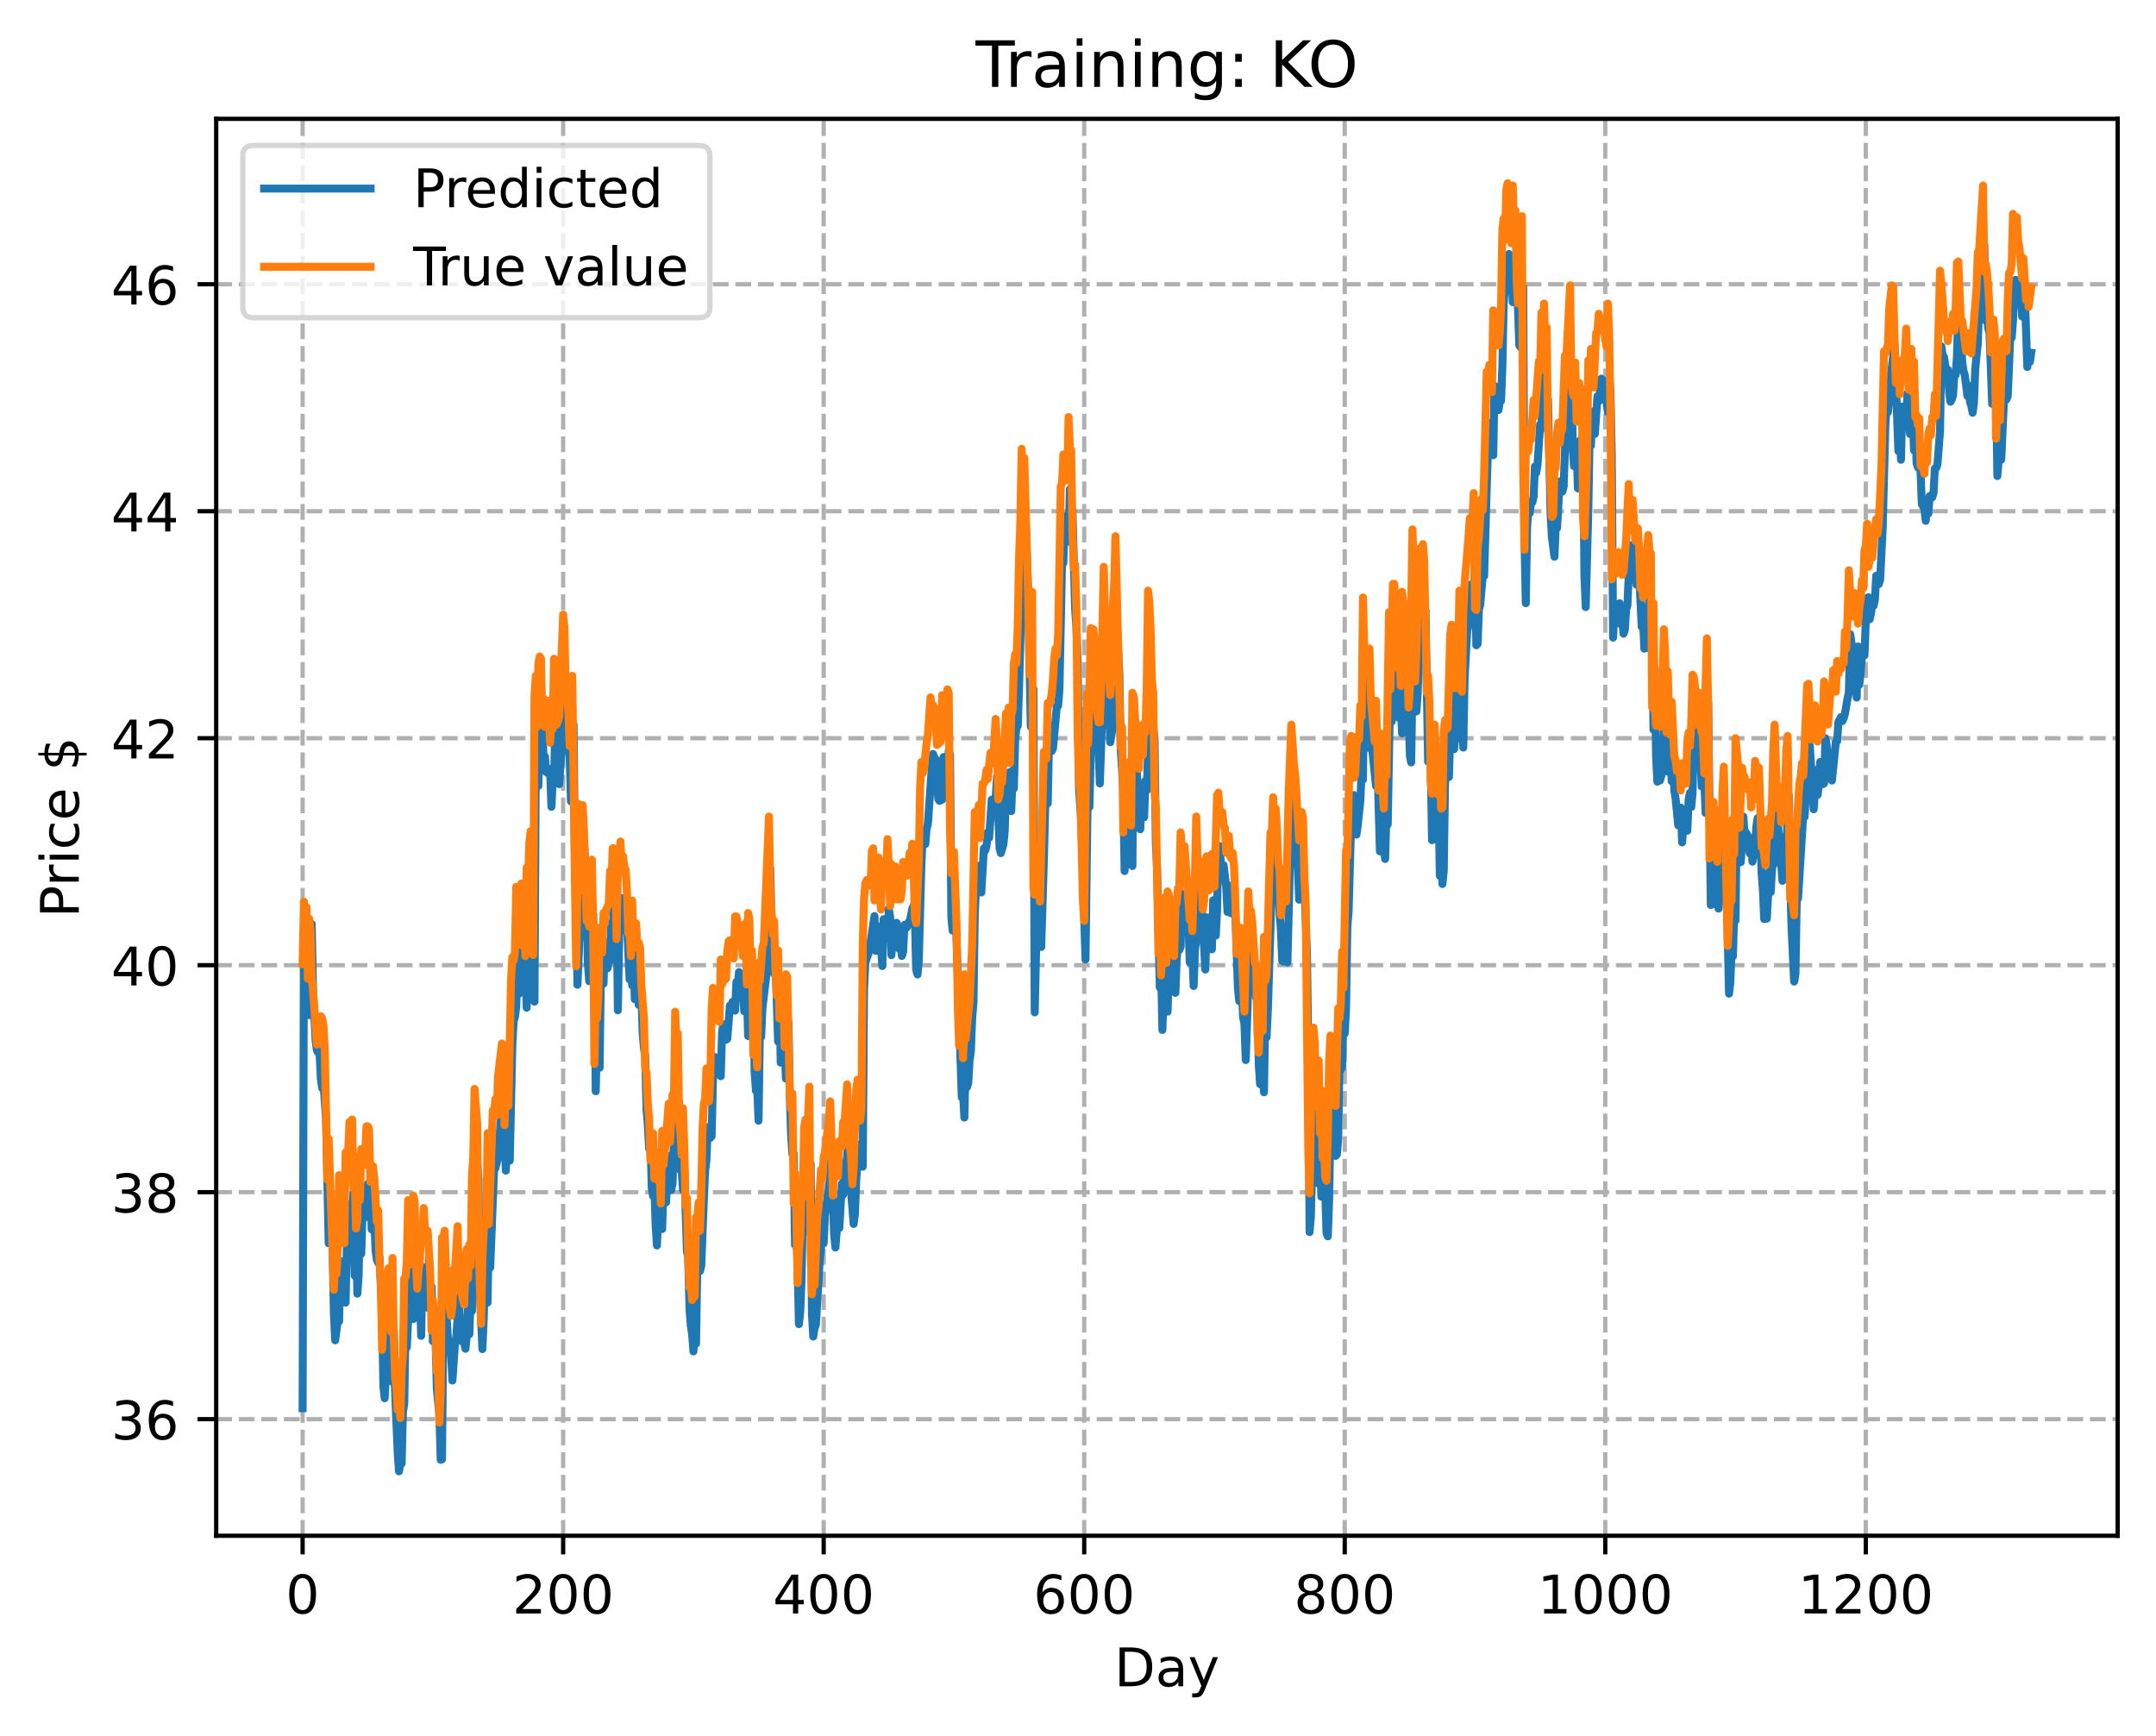 <?xml version="1.0" encoding="utf-8" standalone="no"?>
<!DOCTYPE svg PUBLIC "-//W3C//DTD SVG 1.1//EN"
  "http://www.w3.org/Graphics/SVG/1.1/DTD/svg11.dtd">
<!-- Created with matplotlib (https://matplotlib.org/) -->
<svg height="325.986pt" version="1.1" viewBox="0 0 404.923 325.986" width="404.923pt" xmlns="http://www.w3.org/2000/svg" xmlns:xlink="http://www.w3.org/1999/xlink">
 <defs>
  <style type="text/css">
*{stroke-linecap:butt;stroke-linejoin:round;}
  </style>
 </defs>
 <g id="figure_1">
  <g id="patch_1">
   <path d="M 0 325.986 
L 404.923 325.986 
L 404.923 0 
L 0 0 
z
" style="fill:#ffffff;"/>
  </g>
  <g id="axes_1">
   <g id="patch_2">
    <path d="M 40.603 288.43 
L 397.723 288.43 
L 397.723 22.318 
L 40.603 22.318 
z
" style="fill:#ffffff;"/>
   </g>
   <g id="matplotlib.axis_1">
    <g id="xtick_1">
     <g id="line2d_1">
      <path clip-path="url(#p36b73933a6)" d="M 56.836 288.43 
L 56.836 22.318 
" style="fill:none;stroke:#b0b0b0;stroke-dasharray:2.96,1.28;stroke-dashoffset:0;stroke-width:0.8;"/>
     </g>
     <g id="line2d_2">
      <defs>
       <path d="M 0 0 
L 0 3.5 
" id="m2b2eebaa29" style="stroke:#000000;stroke-width:0.8;"/>
      </defs>
      <g>
       <use style="stroke:#000000;stroke-width:0.8;" x="56.836" xlink:href="#m2b2eebaa29" y="288.43"/>
      </g>
     </g>
     <g id="text_1">
      <!-- 0 -->
      <defs>
       <path d="M 31.781 66.406 
Q 24.172 66.406 20.328 58.906 
Q 16.5 51.422 16.5 36.375 
Q 16.5 21.391 20.328 13.891 
Q 24.172 6.391 31.781 6.391 
Q 39.453 6.391 43.281 13.891 
Q 47.125 21.391 47.125 36.375 
Q 47.125 51.422 43.281 58.906 
Q 39.453 66.406 31.781 66.406 
z
M 31.781 74.219 
Q 44.047 74.219 50.516 64.516 
Q 56.984 54.828 56.984 36.375 
Q 56.984 17.969 50.516 8.266 
Q 44.047 -1.422 31.781 -1.422 
Q 19.531 -1.422 13.062 8.266 
Q 6.594 17.969 6.594 36.375 
Q 6.594 54.828 13.062 64.516 
Q 19.531 74.219 31.781 74.219 
z
" id="DejaVuSans-48"/>
      </defs>
      <g transform="translate(53.655 303.029)scale(0.1 -0.1)">
       <use xlink:href="#DejaVuSans-48"/>
      </g>
     </g>
    </g>
    <g id="xtick_2">
     <g id="line2d_3">
      <path clip-path="url(#p36b73933a6)" d="M 105.766 288.43 
L 105.766 22.318 
" style="fill:none;stroke:#b0b0b0;stroke-dasharray:2.96,1.28;stroke-dashoffset:0;stroke-width:0.8;"/>
     </g>
     <g id="line2d_4">
      <g>
       <use style="stroke:#000000;stroke-width:0.8;" x="105.766" xlink:href="#m2b2eebaa29" y="288.43"/>
      </g>
     </g>
     <g id="text_2">
      <!-- 200 -->
      <defs>
       <path d="M 19.188 8.297 
L 53.609 8.297 
L 53.609 0 
L 7.328 0 
L 7.328 8.297 
Q 12.938 14.109 22.625 23.891 
Q 32.328 33.688 34.812 36.531 
Q 39.547 41.844 41.422 45.531 
Q 43.312 49.219 43.312 52.781 
Q 43.312 58.594 39.234 62.25 
Q 35.156 65.922 28.609 65.922 
Q 23.969 65.922 18.812 64.312 
Q 13.672 62.703 7.812 59.422 
L 7.812 69.391 
Q 13.766 71.781 18.938 73 
Q 24.125 74.219 28.422 74.219 
Q 39.75 74.219 46.484 68.547 
Q 53.219 62.891 53.219 53.422 
Q 53.219 48.922 51.531 44.891 
Q 49.859 40.875 45.406 35.406 
Q 44.188 33.984 37.641 27.219 
Q 31.109 20.453 19.188 8.297 
z
" id="DejaVuSans-50"/>
      </defs>
      <g transform="translate(96.223 303.029)scale(0.1 -0.1)">
       <use xlink:href="#DejaVuSans-50"/>
       <use x="63.623" xlink:href="#DejaVuSans-48"/>
       <use x="127.246" xlink:href="#DejaVuSans-48"/>
      </g>
     </g>
    </g>
    <g id="xtick_3">
     <g id="line2d_5">
      <path clip-path="url(#p36b73933a6)" d="M 154.697 288.43 
L 154.697 22.318 
" style="fill:none;stroke:#b0b0b0;stroke-dasharray:2.96,1.28;stroke-dashoffset:0;stroke-width:0.8;"/>
     </g>
     <g id="line2d_6">
      <g>
       <use style="stroke:#000000;stroke-width:0.8;" x="154.697" xlink:href="#m2b2eebaa29" y="288.43"/>
      </g>
     </g>
     <g id="text_3">
      <!-- 400 -->
      <defs>
       <path d="M 37.797 64.312 
L 12.891 25.391 
L 37.797 25.391 
z
M 35.203 72.906 
L 47.609 72.906 
L 47.609 25.391 
L 58.016 25.391 
L 58.016 17.188 
L 47.609 17.188 
L 47.609 0 
L 37.797 0 
L 37.797 17.188 
L 4.891 17.188 
L 4.891 26.703 
z
" id="DejaVuSans-52"/>
      </defs>
      <g transform="translate(145.153 303.029)scale(0.1 -0.1)">
       <use xlink:href="#DejaVuSans-52"/>
       <use x="63.623" xlink:href="#DejaVuSans-48"/>
       <use x="127.246" xlink:href="#DejaVuSans-48"/>
      </g>
     </g>
    </g>
    <g id="xtick_4">
     <g id="line2d_7">
      <path clip-path="url(#p36b73933a6)" d="M 203.628 288.43 
L 203.628 22.318 
" style="fill:none;stroke:#b0b0b0;stroke-dasharray:2.96,1.28;stroke-dashoffset:0;stroke-width:0.8;"/>
     </g>
     <g id="line2d_8">
      <g>
       <use style="stroke:#000000;stroke-width:0.8;" x="203.628" xlink:href="#m2b2eebaa29" y="288.43"/>
      </g>
     </g>
     <g id="text_4">
      <!-- 600 -->
      <defs>
       <path d="M 33.016 40.375 
Q 26.375 40.375 22.484 35.828 
Q 18.609 31.297 18.609 23.391 
Q 18.609 15.531 22.484 10.953 
Q 26.375 6.391 33.016 6.391 
Q 39.656 6.391 43.531 10.953 
Q 47.406 15.531 47.406 23.391 
Q 47.406 31.297 43.531 35.828 
Q 39.656 40.375 33.016 40.375 
z
M 52.594 71.297 
L 52.594 62.312 
Q 48.875 64.062 45.094 64.984 
Q 41.312 65.922 37.594 65.922 
Q 27.828 65.922 22.672 59.328 
Q 17.531 52.734 16.797 39.406 
Q 19.672 43.656 24.016 45.922 
Q 28.375 48.188 33.594 48.188 
Q 44.578 48.188 50.953 41.516 
Q 57.328 34.859 57.328 23.391 
Q 57.328 12.156 50.688 5.359 
Q 44.047 -1.422 33.016 -1.422 
Q 20.359 -1.422 13.672 8.266 
Q 6.984 17.969 6.984 36.375 
Q 6.984 53.656 15.188 63.938 
Q 23.391 74.219 37.203 74.219 
Q 40.922 74.219 44.703 73.484 
Q 48.484 72.75 52.594 71.297 
z
" id="DejaVuSans-54"/>
      </defs>
      <g transform="translate(194.084 303.029)scale(0.1 -0.1)">
       <use xlink:href="#DejaVuSans-54"/>
       <use x="63.623" xlink:href="#DejaVuSans-48"/>
       <use x="127.246" xlink:href="#DejaVuSans-48"/>
      </g>
     </g>
    </g>
    <g id="xtick_5">
     <g id="line2d_9">
      <path clip-path="url(#p36b73933a6)" d="M 252.558 288.43 
L 252.558 22.318 
" style="fill:none;stroke:#b0b0b0;stroke-dasharray:2.96,1.28;stroke-dashoffset:0;stroke-width:0.8;"/>
     </g>
     <g id="line2d_10">
      <g>
       <use style="stroke:#000000;stroke-width:0.8;" x="252.558" xlink:href="#m2b2eebaa29" y="288.43"/>
      </g>
     </g>
     <g id="text_5">
      <!-- 800 -->
      <defs>
       <path d="M 31.781 34.625 
Q 24.75 34.625 20.719 30.859 
Q 16.703 27.094 16.703 20.516 
Q 16.703 13.922 20.719 10.156 
Q 24.75 6.391 31.781 6.391 
Q 38.812 6.391 42.859 10.172 
Q 46.922 13.969 46.922 20.516 
Q 46.922 27.094 42.891 30.859 
Q 38.875 34.625 31.781 34.625 
z
M 21.922 38.812 
Q 15.578 40.375 12.031 44.719 
Q 8.5 49.078 8.5 55.328 
Q 8.5 64.062 14.719 69.141 
Q 20.953 74.219 31.781 74.219 
Q 42.672 74.219 48.875 69.141 
Q 55.078 64.062 55.078 55.328 
Q 55.078 49.078 51.531 44.719 
Q 48 40.375 41.703 38.812 
Q 48.828 37.156 52.797 32.312 
Q 56.781 27.484 56.781 20.516 
Q 56.781 9.906 50.312 4.234 
Q 43.844 -1.422 31.781 -1.422 
Q 19.734 -1.422 13.25 4.234 
Q 6.781 9.906 6.781 20.516 
Q 6.781 27.484 10.781 32.312 
Q 14.797 37.156 21.922 38.812 
z
M 18.312 54.391 
Q 18.312 48.734 21.844 45.562 
Q 25.391 42.391 31.781 42.391 
Q 38.141 42.391 41.719 45.562 
Q 45.312 48.734 45.312 54.391 
Q 45.312 60.062 41.719 63.234 
Q 38.141 66.406 31.781 66.406 
Q 25.391 66.406 21.844 63.234 
Q 18.312 60.062 18.312 54.391 
z
" id="DejaVuSans-56"/>
      </defs>
      <g transform="translate(243.015 303.029)scale(0.1 -0.1)">
       <use xlink:href="#DejaVuSans-56"/>
       <use x="63.623" xlink:href="#DejaVuSans-48"/>
       <use x="127.246" xlink:href="#DejaVuSans-48"/>
      </g>
     </g>
    </g>
    <g id="xtick_6">
     <g id="line2d_11">
      <path clip-path="url(#p36b73933a6)" d="M 301.489 288.43 
L 301.489 22.318 
" style="fill:none;stroke:#b0b0b0;stroke-dasharray:2.96,1.28;stroke-dashoffset:0;stroke-width:0.8;"/>
     </g>
     <g id="line2d_12">
      <g>
       <use style="stroke:#000000;stroke-width:0.8;" x="301.489" xlink:href="#m2b2eebaa29" y="288.43"/>
      </g>
     </g>
     <g id="text_6">
      <!-- 1000 -->
      <defs>
       <path d="M 12.406 8.297 
L 28.516 8.297 
L 28.516 63.922 
L 10.984 60.406 
L 10.984 69.391 
L 28.422 72.906 
L 38.281 72.906 
L 38.281 8.297 
L 54.391 8.297 
L 54.391 0 
L 12.406 0 
z
" id="DejaVuSans-49"/>
      </defs>
      <g transform="translate(288.764 303.029)scale(0.1 -0.1)">
       <use xlink:href="#DejaVuSans-49"/>
       <use x="63.623" xlink:href="#DejaVuSans-48"/>
       <use x="127.246" xlink:href="#DejaVuSans-48"/>
       <use x="190.869" xlink:href="#DejaVuSans-48"/>
      </g>
     </g>
    </g>
    <g id="xtick_7">
     <g id="line2d_13">
      <path clip-path="url(#p36b73933a6)" d="M 350.419 288.43 
L 350.419 22.318 
" style="fill:none;stroke:#b0b0b0;stroke-dasharray:2.96,1.28;stroke-dashoffset:0;stroke-width:0.8;"/>
     </g>
     <g id="line2d_14">
      <g>
       <use style="stroke:#000000;stroke-width:0.8;" x="350.419" xlink:href="#m2b2eebaa29" y="288.43"/>
      </g>
     </g>
     <g id="text_7">
      <!-- 1200 -->
      <g transform="translate(337.694 303.029)scale(0.1 -0.1)">
       <use xlink:href="#DejaVuSans-49"/>
       <use x="63.623" xlink:href="#DejaVuSans-50"/>
       <use x="127.246" xlink:href="#DejaVuSans-48"/>
       <use x="190.869" xlink:href="#DejaVuSans-48"/>
      </g>
     </g>
    </g>
    <g id="text_8">
     <!-- Day -->
     <defs>
      <path d="M 19.672 64.797 
L 19.672 8.109 
L 31.594 8.109 
Q 46.688 8.109 53.688 14.938 
Q 60.688 21.781 60.688 36.531 
Q 60.688 51.172 53.688 57.984 
Q 46.688 64.797 31.594 64.797 
z
M 9.812 72.906 
L 30.078 72.906 
Q 51.266 72.906 61.172 64.094 
Q 71.094 55.281 71.094 36.531 
Q 71.094 17.672 61.125 8.828 
Q 51.172 0 30.078 0 
L 9.812 0 
z
" id="DejaVuSans-68"/>
      <path d="M 34.281 27.484 
Q 23.391 27.484 19.188 25 
Q 14.984 22.516 14.984 16.5 
Q 14.984 11.719 18.141 8.906 
Q 21.297 6.109 26.703 6.109 
Q 34.188 6.109 38.703 11.406 
Q 43.219 16.703 43.219 25.484 
L 43.219 27.484 
z
M 52.203 31.203 
L 52.203 0 
L 43.219 0 
L 43.219 8.297 
Q 40.141 3.328 35.547 0.953 
Q 30.953 -1.422 24.312 -1.422 
Q 15.922 -1.422 10.953 3.297 
Q 6 8.016 6 15.922 
Q 6 25.141 12.172 29.828 
Q 18.359 34.516 30.609 34.516 
L 43.219 34.516 
L 43.219 35.406 
Q 43.219 41.609 39.141 45 
Q 35.062 48.391 27.688 48.391 
Q 23 48.391 18.547 47.266 
Q 14.109 46.141 10.016 43.891 
L 10.016 52.203 
Q 14.938 54.109 19.578 55.047 
Q 24.219 56 28.609 56 
Q 40.484 56 46.344 49.844 
Q 52.203 43.703 52.203 31.203 
z
" id="DejaVuSans-97"/>
      <path d="M 32.172 -5.078 
Q 28.375 -14.844 24.75 -17.812 
Q 21.141 -20.797 15.094 -20.797 
L 7.906 -20.797 
L 7.906 -13.281 
L 13.188 -13.281 
Q 16.891 -13.281 18.938 -11.516 
Q 21 -9.766 23.484 -3.219 
L 25.094 0.875 
L 2.984 54.688 
L 12.5 54.688 
L 29.594 11.922 
L 46.688 54.688 
L 56.203 54.688 
z
" id="DejaVuSans-121"/>
     </defs>
     <g transform="translate(209.29 316.707)scale(0.1 -0.1)">
      <use xlink:href="#DejaVuSans-68"/>
      <use x="77.002" xlink:href="#DejaVuSans-97"/>
      <use x="138.281" xlink:href="#DejaVuSans-121"/>
     </g>
    </g>
   </g>
   <g id="matplotlib.axis_2">
    <g id="ytick_1">
     <g id="line2d_15">
      <path clip-path="url(#p36b73933a6)" d="M 40.603 266.535 
L 397.723 266.535 
" style="fill:none;stroke:#b0b0b0;stroke-dasharray:2.96,1.28;stroke-dashoffset:0;stroke-width:0.8;"/>
     </g>
     <g id="line2d_16">
      <defs>
       <path d="M 0 0 
L -3.5 0 
" id="m58ee188fd4" style="stroke:#000000;stroke-width:0.8;"/>
      </defs>
      <g>
       <use style="stroke:#000000;stroke-width:0.8;" x="40.603" xlink:href="#m58ee188fd4" y="266.535"/>
      </g>
     </g>
     <g id="text_9">
      <!-- 36 -->
      <defs>
       <path d="M 40.578 39.312 
Q 47.656 37.797 51.625 33 
Q 55.609 28.219 55.609 21.188 
Q 55.609 10.406 48.188 4.484 
Q 40.766 -1.422 27.094 -1.422 
Q 22.516 -1.422 17.656 -0.516 
Q 12.797 0.391 7.625 2.203 
L 7.625 11.719 
Q 11.719 9.328 16.594 8.109 
Q 21.484 6.891 26.812 6.891 
Q 36.078 6.891 40.938 10.547 
Q 45.797 14.203 45.797 21.188 
Q 45.797 27.641 41.281 31.266 
Q 36.766 34.906 28.719 34.906 
L 20.219 34.906 
L 20.219 43.016 
L 29.109 43.016 
Q 36.375 43.016 40.234 45.922 
Q 44.094 48.828 44.094 54.297 
Q 44.094 59.906 40.109 62.906 
Q 36.141 65.922 28.719 65.922 
Q 24.656 65.922 20.016 65.031 
Q 15.375 64.156 9.812 62.312 
L 9.812 71.094 
Q 15.438 72.656 20.344 73.438 
Q 25.25 74.219 29.594 74.219 
Q 40.828 74.219 47.359 69.109 
Q 53.906 64.016 53.906 55.328 
Q 53.906 49.266 50.438 45.094 
Q 46.969 40.922 40.578 39.312 
z
" id="DejaVuSans-51"/>
      </defs>
      <g transform="translate(20.878 270.334)scale(0.1 -0.1)">
       <use xlink:href="#DejaVuSans-51"/>
       <use x="63.623" xlink:href="#DejaVuSans-54"/>
      </g>
     </g>
    </g>
    <g id="ytick_2">
     <g id="line2d_17">
      <path clip-path="url(#p36b73933a6)" d="M 40.603 223.905 
L 397.723 223.905 
" style="fill:none;stroke:#b0b0b0;stroke-dasharray:2.96,1.28;stroke-dashoffset:0;stroke-width:0.8;"/>
     </g>
     <g id="line2d_18">
      <g>
       <use style="stroke:#000000;stroke-width:0.8;" x="40.603" xlink:href="#m58ee188fd4" y="223.905"/>
      </g>
     </g>
     <g id="text_10">
      <!-- 38 -->
      <g transform="translate(20.878 227.704)scale(0.1 -0.1)">
       <use xlink:href="#DejaVuSans-51"/>
       <use x="63.623" xlink:href="#DejaVuSans-56"/>
      </g>
     </g>
    </g>
    <g id="ytick_3">
     <g id="line2d_19">
      <path clip-path="url(#p36b73933a6)" d="M 40.603 181.275 
L 397.723 181.275 
" style="fill:none;stroke:#b0b0b0;stroke-dasharray:2.96,1.28;stroke-dashoffset:0;stroke-width:0.8;"/>
     </g>
     <g id="line2d_20">
      <g>
       <use style="stroke:#000000;stroke-width:0.8;" x="40.603" xlink:href="#m58ee188fd4" y="181.275"/>
      </g>
     </g>
     <g id="text_11">
      <!-- 40 -->
      <g transform="translate(20.878 185.074)scale(0.1 -0.1)">
       <use xlink:href="#DejaVuSans-52"/>
       <use x="63.623" xlink:href="#DejaVuSans-48"/>
      </g>
     </g>
    </g>
    <g id="ytick_4">
     <g id="line2d_21">
      <path clip-path="url(#p36b73933a6)" d="M 40.603 138.644 
L 397.723 138.644 
" style="fill:none;stroke:#b0b0b0;stroke-dasharray:2.96,1.28;stroke-dashoffset:0;stroke-width:0.8;"/>
     </g>
     <g id="line2d_22">
      <g>
       <use style="stroke:#000000;stroke-width:0.8;" x="40.603" xlink:href="#m58ee188fd4" y="138.644"/>
      </g>
     </g>
     <g id="text_12">
      <!-- 42 -->
      <g transform="translate(20.878 142.444)scale(0.1 -0.1)">
       <use xlink:href="#DejaVuSans-52"/>
       <use x="63.623" xlink:href="#DejaVuSans-50"/>
      </g>
     </g>
    </g>
    <g id="ytick_5">
     <g id="line2d_23">
      <path clip-path="url(#p36b73933a6)" d="M 40.603 96.014 
L 397.723 96.014 
" style="fill:none;stroke:#b0b0b0;stroke-dasharray:2.96,1.28;stroke-dashoffset:0;stroke-width:0.8;"/>
     </g>
     <g id="line2d_24">
      <g>
       <use style="stroke:#000000;stroke-width:0.8;" x="40.603" xlink:href="#m58ee188fd4" y="96.014"/>
      </g>
     </g>
     <g id="text_13">
      <!-- 44 -->
      <g transform="translate(20.878 99.814)scale(0.1 -0.1)">
       <use xlink:href="#DejaVuSans-52"/>
       <use x="63.623" xlink:href="#DejaVuSans-52"/>
      </g>
     </g>
    </g>
    <g id="ytick_6">
     <g id="line2d_25">
      <path clip-path="url(#p36b73933a6)" d="M 40.603 53.384 
L 397.723 53.384 
" style="fill:none;stroke:#b0b0b0;stroke-dasharray:2.96,1.28;stroke-dashoffset:0;stroke-width:0.8;"/>
     </g>
     <g id="line2d_26">
      <g>
       <use style="stroke:#000000;stroke-width:0.8;" x="40.603" xlink:href="#m58ee188fd4" y="53.384"/>
      </g>
     </g>
     <g id="text_14">
      <!-- 46 -->
      <g transform="translate(20.878 57.184)scale(0.1 -0.1)">
       <use xlink:href="#DejaVuSans-52"/>
       <use x="63.623" xlink:href="#DejaVuSans-54"/>
      </g>
     </g>
    </g>
    <g id="text_15">
     <!-- Price $ -->
     <defs>
      <path d="M 19.672 64.797 
L 19.672 37.406 
L 32.078 37.406 
Q 38.969 37.406 42.719 40.969 
Q 46.484 44.531 46.484 51.125 
Q 46.484 57.672 42.719 61.234 
Q 38.969 64.797 32.078 64.797 
z
M 9.812 72.906 
L 32.078 72.906 
Q 44.344 72.906 50.609 67.359 
Q 56.891 61.812 56.891 51.125 
Q 56.891 40.328 50.609 34.812 
Q 44.344 29.297 32.078 29.297 
L 19.672 29.297 
L 19.672 0 
L 9.812 0 
z
" id="DejaVuSans-80"/>
      <path d="M 41.109 46.297 
Q 39.594 47.172 37.812 47.578 
Q 36.031 48 33.891 48 
Q 26.266 48 22.188 43.047 
Q 18.109 38.094 18.109 28.812 
L 18.109 0 
L 9.078 0 
L 9.078 54.688 
L 18.109 54.688 
L 18.109 46.188 
Q 20.953 51.172 25.484 53.578 
Q 30.031 56 36.531 56 
Q 37.453 56 38.578 55.875 
Q 39.703 55.766 41.062 55.516 
z
" id="DejaVuSans-114"/>
      <path d="M 9.422 54.688 
L 18.406 54.688 
L 18.406 0 
L 9.422 0 
z
M 9.422 75.984 
L 18.406 75.984 
L 18.406 64.594 
L 9.422 64.594 
z
" id="DejaVuSans-105"/>
      <path d="M 48.781 52.594 
L 48.781 44.188 
Q 44.969 46.297 41.141 47.344 
Q 37.312 48.391 33.406 48.391 
Q 24.656 48.391 19.812 42.844 
Q 14.984 37.312 14.984 27.297 
Q 14.984 17.281 19.812 11.734 
Q 24.656 6.203 33.406 6.203 
Q 37.312 6.203 41.141 7.25 
Q 44.969 8.297 48.781 10.406 
L 48.781 2.094 
Q 45.016 0.344 40.984 -0.531 
Q 36.969 -1.422 32.422 -1.422 
Q 20.062 -1.422 12.781 6.344 
Q 5.516 14.109 5.516 27.297 
Q 5.516 40.672 12.859 48.328 
Q 20.219 56 33.016 56 
Q 37.156 56 41.109 55.141 
Q 45.062 54.297 48.781 52.594 
z
" id="DejaVuSans-99"/>
      <path d="M 56.203 29.594 
L 56.203 25.203 
L 14.891 25.203 
Q 15.484 15.922 20.484 11.062 
Q 25.484 6.203 34.422 6.203 
Q 39.594 6.203 44.453 7.469 
Q 49.312 8.734 54.109 11.281 
L 54.109 2.781 
Q 49.266 0.734 44.188 -0.344 
Q 39.109 -1.422 33.891 -1.422 
Q 20.797 -1.422 13.156 6.188 
Q 5.516 13.812 5.516 26.812 
Q 5.516 40.234 12.766 48.109 
Q 20.016 56 32.328 56 
Q 43.359 56 49.781 48.891 
Q 56.203 41.797 56.203 29.594 
z
M 47.219 32.234 
Q 47.125 39.594 43.094 43.984 
Q 39.062 48.391 32.422 48.391 
Q 24.906 48.391 20.391 44.141 
Q 15.875 39.891 15.188 32.172 
z
" id="DejaVuSans-101"/>
      <path id="DejaVuSans-32"/>
      <path d="M 33.797 -14.703 
L 28.906 -14.703 
L 28.859 0 
Q 23.734 0.094 18.609 1.188 
Q 13.484 2.297 8.297 4.5 
L 8.297 13.281 
Q 13.281 10.156 18.375 8.562 
Q 23.484 6.984 28.906 6.938 
L 28.906 29.203 
Q 18.109 30.953 13.203 35.156 
Q 8.297 39.359 8.297 46.688 
Q 8.297 54.641 13.625 59.219 
Q 18.953 63.812 28.906 64.5 
L 28.906 75.984 
L 33.797 75.984 
L 33.797 64.656 
Q 38.328 64.453 42.578 63.688 
Q 46.828 62.938 50.875 61.625 
L 50.875 53.078 
Q 46.828 55.125 42.547 56.25 
Q 38.281 57.375 33.797 57.562 
L 33.797 36.719 
Q 44.875 35.016 50.094 30.609 
Q 55.328 26.219 55.328 18.609 
Q 55.328 10.359 49.781 5.594 
Q 44.234 0.828 33.797 0.094 
z
M 28.906 37.594 
L 28.906 57.625 
Q 23.25 56.984 20.266 54.391 
Q 17.281 51.812 17.281 47.516 
Q 17.281 43.312 20.031 40.969 
Q 22.797 38.625 28.906 37.594 
z
M 33.797 28.219 
L 33.797 7.078 
Q 39.984 7.906 43.141 10.594 
Q 46.297 13.281 46.297 17.672 
Q 46.297 21.969 43.281 24.5 
Q 40.281 27.047 33.797 28.219 
z
" id="DejaVuSans-36"/>
     </defs>
     <g transform="translate(14.798 172.342)rotate(-90)scale(0.1 -0.1)">
      <use xlink:href="#DejaVuSans-80"/>
      <use x="58.553" xlink:href="#DejaVuSans-114"/>
      <use x="99.666" xlink:href="#DejaVuSans-105"/>
      <use x="127.449" xlink:href="#DejaVuSans-99"/>
      <use x="182.43" xlink:href="#DejaVuSans-101"/>
      <use x="243.953" xlink:href="#DejaVuSans-32"/>
      <use x="275.74" xlink:href="#DejaVuSans-36"/>
     </g>
    </g>
   </g>
   <g id="line2d_27">
    <path clip-path="url(#p36b73933a6)" d="M 56.836 264.482 
L 57.081 174.751 
L 57.325 173.562 
L 57.57 188.944 
L 57.814 179.743 
L 58.059 190.654 
L 58.304 177.012 
L 58.548 173.536 
L 58.793 186.365 
L 59.282 195.469 
L 59.527 197.304 
L 59.772 197.708 
L 60.016 197.719 
L 60.261 202.636 
L 60.506 204.345 
L 60.75 203.244 
L 61.24 210.333 
L 61.729 233.505 
L 61.974 230.713 
L 62.218 229.986 
L 62.463 234.227 
L 62.708 246.763 
L 62.952 251.731 
L 63.441 247.972 
L 63.686 248.171 
L 63.931 236.835 
L 64.175 237.612 
L 64.42 243.635 
L 64.665 243.617 
L 64.909 244.647 
L 65.154 233.552 
L 65.399 235.788 
L 65.643 233.894 
L 65.888 226.056 
L 66.133 229.32 
L 66.377 223.982 
L 66.622 239.613 
L 66.867 230.808 
L 67.111 242.968 
L 67.356 239.607 
L 67.601 226.417 
L 67.845 235.492 
L 68.09 227.67 
L 68.335 223.528 
L 68.579 228.642 
L 68.824 226.231 
L 69.069 222.377 
L 69.313 223.089 
L 69.558 221.545 
L 69.802 230.892 
L 70.047 230.329 
L 70.292 228.939 
L 70.536 234.835 
L 70.781 236.597 
L 71.026 237.179 
L 71.27 236.073 
L 71.76 246.721 
L 72.004 260.419 
L 72.249 262.61 
L 72.494 257.734 
L 72.738 256.755 
L 72.983 258.625 
L 73.228 249.875 
L 73.717 259.549 
L 73.962 249.999 
L 74.206 261.435 
L 74.696 272.955 
L 74.94 276.334 
L 75.185 274.824 
L 75.429 274.893 
L 75.674 265.21 
L 75.919 263.659 
L 76.163 249.765 
L 76.408 253.038 
L 76.653 247.873 
L 76.897 236.953 
L 77.142 247.061 
L 77.387 243.453 
L 77.631 247.737 
L 77.876 240.261 
L 78.121 239.312 
L 78.61 246.744 
L 78.855 242.579 
L 79.099 250.892 
L 79.344 237.958 
L 79.589 241.516 
L 80.078 239.117 
L 80.323 245.61 
L 80.567 236.173 
L 80.812 243.13 
L 81.056 241.631 
L 81.301 251.902 
L 81.546 251.455 
L 81.79 250.516 
L 82.035 260.692 
L 82.524 265.814 
L 82.769 274.175 
L 83.014 274.084 
L 83.258 247.858 
L 83.503 247.831 
L 83.748 245.108 
L 84.237 253.24 
L 84.482 253.115 
L 84.726 254.634 
L 84.971 259.279 
L 85.46 252.121 
L 85.705 251.105 
L 86.194 243.772 
L 86.439 250.765 
L 86.684 251.878 
L 86.928 251.301 
L 87.173 252.06 
L 87.417 253.319 
L 87.662 250.929 
L 87.907 245.345 
L 88.151 250.572 
L 88.396 242.868 
L 88.641 246.225 
L 88.885 232.327 
L 89.13 228.878 
L 89.375 218.327 
L 89.619 218.214 
L 89.864 221.407 
L 90.109 241.914 
L 90.598 253.377 
L 90.843 247.935 
L 91.087 239.279 
L 91.577 244.645 
L 91.821 228.135 
L 92.066 238.069 
L 92.8 219.389 
L 93.044 219.406 
L 93.534 217.376 
L 94.023 210.743 
L 94.512 207.349 
L 95.002 219.861 
L 95.246 212.696 
L 95.491 217.538 
L 95.736 217.987 
L 96.225 196.214 
L 96.47 191.764 
L 96.714 190.975 
L 96.959 189.037 
L 97.204 178.97 
L 97.448 186.651 
L 97.693 182.534 
L 97.938 182.531 
L 98.182 176.822 
L 98.427 184.505 
L 98.672 181.016 
L 98.916 189.257 
L 99.161 179.01 
L 99.405 177.292 
L 99.895 167.816 
L 100.139 172.546 
L 100.384 188.116 
L 100.629 142.782 
L 100.873 140.511 
L 101.118 147.606 
L 101.363 136.31 
L 101.607 135.424 
L 101.852 135.593 
L 102.097 142.965 
L 102.341 142.074 
L 102.586 144.994 
L 102.831 145.171 
L 103.075 144.396 
L 103.32 144.697 
L 103.565 151.528 
L 103.809 146.581 
L 104.054 147.04 
L 104.299 135.59 
L 104.543 138.988 
L 104.788 144.365 
L 105.032 147.279 
L 105.522 139.639 
L 106.011 126.924 
L 106.256 128.852 
L 106.5 138.779 
L 106.99 142.106 
L 107.234 150.51 
L 107.479 149.448 
L 107.724 136.076 
L 107.968 159.701 
L 108.458 184.957 
L 108.702 179.197 
L 108.947 168.885 
L 109.192 170.71 
L 109.436 175.778 
L 109.681 157.657 
L 109.926 162.483 
L 110.415 180.952 
L 110.66 184.285 
L 110.904 181.941 
L 111.393 171.662 
L 111.638 179.062 
L 111.883 204.949 
L 112.127 195.041 
L 112.372 200.395 
L 112.617 200.541 
L 112.861 181.666 
L 113.106 180.798 
L 113.351 184.752 
L 113.595 176.864 
L 113.84 180.154 
L 114.085 181.864 
L 114.329 180.374 
L 114.574 180.491 
L 114.819 173.351 
L 115.063 175.284 
L 115.308 169.836 
L 115.553 169.425 
L 115.797 167.904 
L 116.042 189.755 
L 116.287 175.715 
L 116.531 173.586 
L 116.776 168.679 
L 117.02 172.381 
L 117.265 170.104 
L 117.51 170.912 
L 117.754 173.318 
L 118.244 183.954 
L 118.488 182.177 
L 118.733 185.072 
L 118.978 178.994 
L 119.222 187.668 
L 119.467 186.568 
L 119.712 184.851 
L 119.956 188.706 
L 120.446 186.311 
L 120.69 193.853 
L 120.935 196.842 
L 121.18 198.427 
L 121.424 208.344 
L 121.669 211.205 
L 121.914 215.774 
L 122.158 213.434 
L 122.403 223.044 
L 122.648 224.644 
L 122.892 222.713 
L 123.137 230.132 
L 123.381 233.916 
L 123.626 228.551 
L 123.871 229.201 
L 124.115 229.271 
L 124.36 230.835 
L 124.605 223.115 
L 124.849 225.598 
L 125.094 225.822 
L 125.583 217.438 
L 125.828 217.121 
L 126.073 223.488 
L 126.317 222.184 
L 126.562 214.229 
L 126.807 215.27 
L 127.051 204.567 
L 127.296 206.944 
L 127.541 206.912 
L 127.785 219.746 
L 128.03 219.726 
L 128.275 223.525 
L 128.519 219.159 
L 129.008 235.053 
L 129.253 236.113 
L 129.498 245.773 
L 129.742 248.963 
L 129.987 250.542 
L 130.232 253.808 
L 130.476 249.238 
L 130.721 252.358 
L 130.966 237.867 
L 131.21 238.836 
L 131.455 238.726 
L 131.7 237.796 
L 132.189 225.457 
L 132.434 219.803 
L 132.678 217.903 
L 132.923 212.062 
L 133.168 211.645 
L 133.412 213.697 
L 133.657 213.408 
L 133.902 202.68 
L 134.146 198.476 
L 134.391 199.358 
L 134.636 198.654 
L 134.88 199.29 
L 135.369 202.129 
L 135.614 193.874 
L 135.859 192.373 
L 136.103 192.981 
L 136.348 195.274 
L 136.593 195.125 
L 137.082 188.87 
L 137.327 189.729 
L 137.571 188.173 
L 137.816 188.367 
L 138.061 189.81 
L 138.305 184.414 
L 138.55 185.085 
L 138.795 182.569 
L 139.039 183.546 
L 139.284 187.474 
L 139.529 186.07 
L 139.773 189.938 
L 140.018 184.404 
L 140.263 186.109 
L 140.507 194.583 
L 140.752 184.054 
L 140.996 183.991 
L 141.241 194.078 
L 141.486 188.526 
L 141.73 201.32 
L 141.975 204.873 
L 142.22 204.54 
L 142.464 210.48 
L 142.709 193.962 
L 142.954 194.727 
L 143.198 189.275 
L 143.932 183.102 
L 144.177 177.8 
L 144.422 167.93 
L 144.666 163.144 
L 144.911 173.661 
L 145.4 182.897 
L 145.645 180.624 
L 146.134 195.62 
L 146.379 185.794 
L 146.624 199.576 
L 146.868 195.455 
L 147.113 193.6 
L 147.357 195.803 
L 147.602 202.582 
L 147.847 193.237 
L 148.091 191.996 
L 148.336 205.943 
L 148.581 213.147 
L 148.825 216.79 
L 149.07 216.666 
L 149.315 233.813 
L 149.559 230.71 
L 149.804 237.706 
L 150.049 248.688 
L 150.293 246.422 
L 150.538 240.382 
L 150.783 226.849 
L 151.027 231.484 
L 151.272 223.622 
L 151.517 220.406 
L 151.761 220.772 
L 152.006 222.843 
L 152.251 218.531 
L 152.495 246.792 
L 152.74 251.019 
L 152.984 249.386 
L 153.229 248.863 
L 153.963 236.566 
L 154.208 234.329 
L 154.452 230.431 
L 154.697 233.499 
L 154.942 228.165 
L 155.431 224.772 
L 155.676 223.305 
L 155.92 221.047 
L 156.165 216.987 
L 156.654 231.77 
L 156.899 234.302 
L 157.388 228.276 
L 157.633 230.651 
L 158.122 222.299 
L 158.367 224.342 
L 158.612 220.078 
L 158.856 218.977 
L 159.101 217.297 
L 159.345 214.115 
L 159.59 220.57 
L 160.324 229.876 
L 160.569 227.958 
L 160.813 221.534 
L 161.058 218.068 
L 161.303 217.326 
L 161.547 214.939 
L 161.792 217.775 
L 162.037 219.117 
L 162.281 185.781 
L 162.526 180.729 
L 163.26 178.651 
L 164.239 172.047 
L 164.483 178.589 
L 164.728 174.484 
L 164.972 176.917 
L 165.217 174.027 
L 165.706 181.437 
L 165.951 172.641 
L 166.196 176.168 
L 166.44 174.298 
L 166.685 176.391 
L 166.93 170.647 
L 167.174 172.205 
L 167.419 179.388 
L 167.664 174.545 
L 168.153 176.378 
L 168.398 173.325 
L 168.642 177.829 
L 168.887 178.221 
L 169.132 175.928 
L 169.376 179.54 
L 169.621 178.757 
L 169.866 173.711 
L 170.11 174.371 
L 170.355 174.1 
L 170.6 173.261 
L 170.844 173.142 
L 171.333 170.738 
L 171.578 170.1 
L 171.823 172.034 
L 172.067 182.138 
L 172.312 183.025 
L 172.557 180.523 
L 173.046 162.516 
L 173.291 157.18 
L 173.535 156.153 
L 173.78 158.529 
L 174.025 155.672 
L 174.269 154.744 
L 175.003 144.231 
L 175.248 141.608 
L 175.493 142.363 
L 175.737 142.591 
L 176.227 150.09 
L 176.471 150.421 
L 176.716 145.945 
L 176.96 150.186 
L 177.205 142.189 
L 177.45 145.127 
L 177.694 145.08 
L 177.939 148.355 
L 178.184 141.005 
L 178.428 141.697 
L 178.673 172.198 
L 178.918 174.773 
L 179.162 172.523 
L 179.407 168.873 
L 180.63 206.129 
L 180.875 205.24 
L 181.12 209.895 
L 181.364 198.585 
L 181.609 204.193 
L 181.854 203.409 
L 182.098 199.129 
L 182.343 197.456 
L 182.588 191.235 
L 182.832 188.303 
L 183.077 171.694 
L 183.321 166.341 
L 183.566 164.782 
L 183.811 165.082 
L 184.055 162.553 
L 184.3 167.626 
L 184.789 159.306 
L 185.034 159.731 
L 185.279 158.897 
L 185.523 156.306 
L 185.768 157.361 
L 186.257 150.189 
L 186.502 150.768 
L 186.747 152.449 
L 186.991 150.169 
L 187.236 145.879 
L 187.725 159.26 
L 187.97 160.228 
L 188.459 158.587 
L 188.704 156.085 
L 188.948 147.232 
L 189.193 145.711 
L 189.438 150.519 
L 189.682 144.979 
L 189.927 152.339 
L 190.172 145.763 
L 190.416 148.083 
L 190.661 138.862 
L 190.906 136.524 
L 191.15 136.353 
L 191.395 128.977 
L 191.884 110.899 
L 192.129 102.048 
L 192.374 107.669 
L 192.618 97.409 
L 193.108 111.264 
L 193.597 136.502 
L 193.842 131.008 
L 194.086 129.353 
L 194.331 190.141 
L 194.82 168.657 
L 195.065 167.862 
L 195.309 177.471 
L 195.554 177.862 
L 196.043 161.765 
L 196.288 152.027 
L 196.533 149.339 
L 196.777 150.879 
L 197.022 139.214 
L 197.267 139.1 
L 197.511 141.07 
L 197.756 140.594 
L 198.49 132.615 
L 198.735 132.55 
L 198.979 129.344 
L 199.469 105.458 
L 199.713 105.742 
L 199.958 96.923 
L 200.203 99.782 
L 200.447 97.913 
L 200.692 101.721 
L 200.936 91.894 
L 201.181 97.349 
L 201.426 95.893 
L 201.915 114.341 
L 202.16 117.838 
L 202.404 124.535 
L 202.649 147.996 
L 203.138 155.248 
L 203.628 172.489 
L 203.872 180.206 
L 204.362 142.667 
L 204.606 151.566 
L 205.096 131.715 
L 205.34 129.786 
L 205.585 128.921 
L 206.074 133.652 
L 206.563 147.148 
L 207.542 118.845 
L 208.031 132.788 
L 208.276 131.79 
L 208.521 139.399 
L 209.01 136.353 
L 209.255 122.629 
L 209.499 122.355 
L 209.744 116.597 
L 210.233 126.661 
L 210.478 140.566 
L 210.967 148.289 
L 211.212 163.593 
L 211.701 155.129 
L 212.191 153.242 
L 212.68 162.654 
L 212.924 131.063 
L 213.169 139.064 
L 213.658 147.414 
L 214.148 155.748 
L 214.392 150.398 
L 214.637 153.099 
L 214.882 153.493 
L 215.126 146.636 
L 215.371 148.434 
L 215.616 141.449 
L 215.86 123.575 
L 216.105 125.168 
L 216.35 129.307 
L 216.594 136.68 
L 216.839 138.704 
L 217.084 158.32 
L 217.328 163.427 
L 217.818 185.454 
L 218.062 181.176 
L 218.307 193.436 
L 218.796 179.696 
L 219.041 181.864 
L 219.285 190.003 
L 219.775 174.838 
L 220.264 177.238 
L 220.753 186.471 
L 220.998 179.97 
L 221.243 177.517 
L 221.487 178.405 
L 221.732 177.857 
L 221.977 167.834 
L 222.221 168.114 
L 222.711 171.527 
L 222.955 170.713 
L 223.2 172.921 
L 223.445 180.741 
L 223.689 178.623 
L 223.934 178.694 
L 224.179 185.182 
L 224.423 178.401 
L 224.668 176.514 
L 224.912 163.597 
L 225.157 171.449 
L 225.402 171.651 
L 225.646 170.225 
L 225.891 173.401 
L 226.38 182.098 
L 226.625 172.295 
L 226.87 173.07 
L 227.114 175.121 
L 227.359 175.599 
L 227.604 178.303 
L 227.848 169.076 
L 228.093 169.85 
L 228.338 175.712 
L 228.582 170.855 
L 228.827 159.156 
L 229.072 158.894 
L 229.316 162.746 
L 229.561 163.715 
L 229.806 162.491 
L 230.295 166.541 
L 230.539 171.271 
L 230.784 169.676 
L 231.029 166.374 
L 231.273 171.553 
L 231.518 169.628 
L 231.763 171.197 
L 232.007 171.092 
L 232.497 185.604 
L 232.741 188.024 
L 233.231 185.708 
L 233.475 191.091 
L 233.72 192.274 
L 233.965 199.093 
L 234.454 184.761 
L 234.699 180.582 
L 234.943 183.064 
L 235.188 178.681 
L 235.922 187.436 
L 236.167 187.31 
L 236.411 199.895 
L 236.656 203.618 
L 236.9 199.348 
L 237.145 200.982 
L 237.39 205.148 
L 237.634 189.515 
L 237.879 194.822 
L 238.124 189.609 
L 238.858 166.303 
L 239.102 165.896 
L 239.347 160.831 
L 239.592 164.877 
L 239.836 163.412 
L 240.081 165.29 
L 240.326 171.65 
L 240.57 174.589 
L 240.815 180.448 
L 241.06 180.608 
L 241.304 179.757 
L 241.549 179.67 
L 241.794 180.758 
L 242.283 161.59 
L 242.772 147.774 
L 243.017 148.987 
L 243.506 156.132 
L 243.995 168.978 
L 244.485 165.45 
L 244.729 164.87 
L 244.974 165.788 
L 245.463 179.152 
L 245.708 197.283 
L 245.953 231.406 
L 246.197 228.567 
L 246.687 207.21 
L 246.931 207.376 
L 247.176 211.272 
L 247.421 222.203 
L 247.665 217.837 
L 247.91 210.177 
L 248.155 224.74 
L 248.399 216.568 
L 248.644 223.537 
L 248.888 223.495 
L 249.133 231.577 
L 249.378 232.2 
L 249.622 225.672 
L 249.867 211.567 
L 250.112 205.643 
L 250.356 215.333 
L 250.601 208.245 
L 250.846 217.092 
L 251.09 216.801 
L 251.335 213.824 
L 251.58 198.768 
L 251.824 200.89 
L 252.069 200.498 
L 252.314 190.583 
L 252.558 194.104 
L 252.803 189.482 
L 253.048 174.06 
L 253.292 171.02 
L 253.782 153.564 
L 254.026 150.633 
L 254.271 149.321 
L 254.515 154.351 
L 254.76 156.753 
L 255.005 155.02 
L 255.494 150.303 
L 255.739 144.658 
L 255.983 146.432 
L 256.228 122.421 
L 256.717 134.86 
L 256.962 140.433 
L 257.207 136.472 
L 257.451 134.784 
L 257.696 140.487 
L 258.43 147.599 
L 258.675 142.776 
L 259.164 159.901 
L 259.409 157.754 
L 259.653 149.042 
L 259.898 158.544 
L 260.143 161.318 
L 260.387 152.922 
L 260.632 154.845 
L 261.121 128.055 
L 261.366 135.533 
L 261.855 123.182 
L 262.1 122.226 
L 262.589 134.748 
L 262.834 131.342 
L 263.078 132.421 
L 263.323 137.735 
L 263.568 122.866 
L 263.812 123.368 
L 264.057 127.35 
L 264.302 133.657 
L 264.546 133.324 
L 264.791 141.924 
L 265.036 143.19 
L 265.525 113.278 
L 265.77 118.306 
L 266.014 133.619 
L 266.259 130.272 
L 266.748 113.158 
L 266.993 116.757 
L 267.237 117.212 
L 267.482 114.36 
L 267.727 114.613 
L 268.216 143.041 
L 268.461 140.71 
L 268.705 143.215 
L 268.95 157.797 
L 269.195 155.437 
L 269.439 157.616 
L 269.684 143.7 
L 269.929 150.694 
L 270.173 150.183 
L 270.418 164.506 
L 270.663 151.831 
L 270.907 166.026 
L 271.152 163.571 
L 271.397 147.096 
L 271.641 143.691 
L 272.131 145.935 
L 272.62 129.318 
L 272.864 130.645 
L 273.109 140.698 
L 273.354 137.579 
L 273.598 138.142 
L 273.843 136.564 
L 274.088 138.651 
L 274.332 125.373 
L 274.577 135.462 
L 274.822 140.408 
L 275.066 127.52 
L 275.556 118.549 
L 275.8 117.441 
L 276.045 115.354 
L 276.29 109.778 
L 276.779 112.007 
L 277.024 105.364 
L 277.268 121.187 
L 277.513 120.932 
L 277.758 114.438 
L 278.002 113.586 
L 278.491 107.958 
L 278.736 108.2 
L 279.225 91.649 
L 279.47 83.813 
L 279.715 82.504 
L 279.959 79.427 
L 280.204 80.666 
L 280.449 85.503 
L 280.693 72.456 
L 280.938 75.318 
L 281.427 77.017 
L 281.672 75.489 
L 281.917 75.271 
L 282.161 68.949 
L 282.406 57.258 
L 282.651 53.477 
L 282.895 54.055 
L 283.14 49.507 
L 283.385 47.708 
L 283.629 53.846 
L 283.874 50.375 
L 284.118 56.754 
L 284.363 48.602 
L 284.608 51.343 
L 284.852 50.963 
L 285.342 64.834 
L 285.586 65.231 
L 285.831 60.652 
L 286.076 53.931 
L 286.32 101.502 
L 286.565 113.288 
L 286.81 98.935 
L 287.054 95.611 
L 287.299 96.378 
L 287.544 94.334 
L 287.788 94.335 
L 288.033 93.28 
L 288.278 87.612 
L 288.522 88.812 
L 288.767 87.267 
L 289.256 79.712 
L 289.501 80.547 
L 289.746 68.689 
L 289.99 72.429 
L 290.235 67.411 
L 290.479 76.282 
L 290.724 74.969 
L 291.213 96.319 
L 291.458 100.759 
L 291.947 104.556 
L 292.192 98.693 
L 292.437 99.177 
L 292.926 90.428 
L 293.171 92.072 
L 293.415 92.337 
L 293.66 91.465 
L 294.149 78.805 
L 294.883 72.549 
L 295.128 68.78 
L 295.373 83.513 
L 295.617 87.549 
L 296.106 84.515 
L 296.351 91.728 
L 296.596 85.262 
L 296.84 82.617 
L 297.085 87.314 
L 297.33 83.348 
L 297.574 108.047 
L 297.819 114.013 
L 298.308 95.689 
L 298.553 81.327 
L 298.798 83.673 
L 299.042 77.298 
L 299.532 81.504 
L 300.021 74.426 
L 300.266 75.356 
L 300.755 71.115 
L 301 71.433 
L 301.244 75.007 
L 301.489 74.91 
L 301.734 75.606 
L 301.978 77.405 
L 302.223 71.201 
L 302.467 73.377 
L 302.712 85.746 
L 302.957 119.752 
L 303.201 114.161 
L 303.446 114.836 
L 303.691 116.689 
L 304.18 113.301 
L 304.425 117.271 
L 304.669 115.889 
L 304.914 119.019 
L 305.159 118.372 
L 305.403 114.48 
L 305.648 113.707 
L 306.137 102.383 
L 306.382 106.605 
L 306.627 105.154 
L 306.871 102.713 
L 307.361 109.824 
L 307.605 108.007 
L 307.85 107.95 
L 308.339 117.749 
L 308.584 116.433 
L 308.828 121.825 
L 309.073 119.47 
L 309.318 121.702 
L 309.562 114.005 
L 309.807 112.42 
L 310.052 114.292 
L 310.296 114.316 
L 310.541 137.048 
L 310.786 125.531 
L 311.03 142.047 
L 311.275 146.816 
L 311.52 143.974 
L 311.764 146.579 
L 312.009 145.712 
L 312.254 140.167 
L 312.498 138.092 
L 312.743 128.796 
L 312.988 134.122 
L 313.232 144.923 
L 313.477 137.549 
L 313.966 146.736 
L 314.211 142.007 
L 314.455 148.435 
L 314.7 149.996 
L 315.189 155.01 
L 315.434 154.181 
L 315.679 151.682 
L 315.923 158.216 
L 316.168 154.577 
L 316.657 155.041 
L 316.902 156.022 
L 317.147 150.204 
L 317.391 148.911 
L 317.636 151.57 
L 317.881 148.985 
L 318.125 137.552 
L 318.615 134.967 
L 318.859 142.868 
L 319.104 143.006 
L 319.349 141.385 
L 319.593 147.711 
L 319.838 147.716 
L 320.082 146.652 
L 320.327 152.673 
L 320.816 131.887 
L 321.306 169.971 
L 321.55 169.902 
L 322.04 161.464 
L 322.774 170.649 
L 323.263 160.777 
L 323.508 168.291 
L 323.752 158.619 
L 323.997 154.897 
L 324.731 186.622 
L 324.976 184.492 
L 325.22 178.071 
L 325.465 179.643 
L 325.71 170.961 
L 325.954 172.892 
L 326.199 152.389 
L 326.688 155.396 
L 326.933 161.932 
L 327.177 158.491 
L 327.422 153.357 
L 327.667 157.136 
L 327.911 156.355 
L 328.156 156.76 
L 328.645 160.294 
L 328.89 157.443 
L 329.135 161.828 
L 329.624 158.849 
L 329.869 155.187 
L 330.113 153.647 
L 330.358 155.328 
L 330.603 154.888 
L 330.847 163.943 
L 331.092 167.121 
L 331.337 172.61 
L 331.826 172.532 
L 332.315 163.732 
L 332.56 167.55 
L 332.804 163.206 
L 333.049 162.233 
L 333.538 147.389 
L 333.783 150.985 
L 334.272 162.183 
L 334.517 161.995 
L 334.762 165.427 
L 335.251 157.085 
L 335.496 159.74 
L 335.74 152.277 
L 335.985 149.506 
L 336.23 165.882 
L 336.474 174.249 
L 336.964 184.348 
L 337.208 182.963 
L 337.453 168.804 
L 337.698 168.763 
L 338.676 152.914 
L 338.921 153.437 
L 339.41 144.597 
L 339.655 140.445 
L 339.899 140.014 
L 340.633 151.992 
L 341.123 144.626 
L 341.367 149.296 
L 341.612 147.403 
L 341.857 143.095 
L 342.346 147.27 
L 342.591 147.113 
L 342.835 138.634 
L 343.08 140.039 
L 343.325 143.744 
L 343.569 144.432 
L 343.814 144.18 
L 344.058 146.591 
L 344.792 139.341 
L 345.037 139.215 
L 345.282 135.58 
L 345.771 134.68 
L 346.016 135.431 
L 346.26 134.889 
L 346.505 134.039 
L 346.994 131.142 
L 347.239 130.109 
L 347.484 119.104 
L 347.728 120.743 
L 348.218 126.772 
L 348.462 125.516 
L 348.707 131.011 
L 348.952 121.417 
L 349.196 128.623 
L 349.441 126.557 
L 349.686 123.097 
L 349.93 122.387 
L 350.175 123.093 
L 350.419 116.491 
L 350.664 113.618 
L 350.909 112.166 
L 351.153 116.317 
L 351.398 115.181 
L 351.643 113.297 
L 351.887 113.778 
L 352.132 112.567 
L 352.377 108.129 
L 352.621 108.342 
L 352.866 109.697 
L 353.111 108.841 
L 353.6 99.013 
L 354.089 79.861 
L 354.334 76.282 
L 354.579 77.393 
L 354.823 75.003 
L 355.068 70.991 
L 355.557 66.919 
L 355.802 64.579 
L 356.536 84.709 
L 356.78 79.238 
L 357.025 86.345 
L 357.27 76.358 
L 357.514 79.533 
L 357.759 78.252 
L 358.004 78.522 
L 358.248 73.864 
L 358.493 79.174 
L 358.738 81.519 
L 358.982 80.619 
L 359.227 77.246 
L 359.472 84.578 
L 359.716 78.311 
L 359.961 87.008 
L 360.206 87.786 
L 360.45 86.898 
L 360.695 88.337 
L 360.94 94.684 
L 361.429 95.583 
L 361.674 97.821 
L 361.918 94.689 
L 362.163 96.46 
L 362.407 93.173 
L 362.652 93.056 
L 362.897 93.41 
L 363.141 92.56 
L 363.386 88.003 
L 363.631 87.909 
L 363.875 87.219 
L 364.365 80.928 
L 364.609 65.046 
L 364.854 66.742 
L 365.099 67.038 
L 365.343 68.686 
L 365.588 71.101 
L 365.833 69.412 
L 366.077 73.668 
L 366.322 75.452 
L 366.567 75 
L 366.811 74.245 
L 367.056 70.003 
L 367.301 70.412 
L 367.545 66.902 
L 367.79 58.867 
L 368.034 58.365 
L 368.524 67.928 
L 368.768 69.713 
L 369.013 70.434 
L 369.502 74.364 
L 369.747 72.428 
L 369.992 75.536 
L 370.236 76.161 
L 370.481 77.529 
L 370.726 75.774 
L 370.97 69.378 
L 371.46 64.468 
L 371.704 57.327 
L 371.949 57.771 
L 372.438 49.041 
L 372.683 46.041 
L 372.928 60.218 
L 373.172 58.881 
L 373.417 61.66 
L 373.662 62.629 
L 374.151 75.848 
L 374.395 74.292 
L 374.64 70.414 
L 374.885 72.943 
L 375.129 89.404 
L 375.374 86.302 
L 375.619 84.962 
L 375.863 86.323 
L 376.353 75.465 
L 376.597 73.451 
L 376.842 75.021 
L 377.087 74.339 
L 377.576 62.533 
L 377.821 63.435 
L 378.065 60.226 
L 378.31 52.668 
L 378.555 52.56 
L 378.799 54.759 
L 379.044 53.298 
L 379.533 56.076 
L 379.778 59.44 
L 380.022 59.527 
L 380.267 54.831 
L 380.756 68.928 
L 381.001 66.05 
L 381.246 67.96 
L 381.49 66.268 
L 381.49 66.268 
" style="fill:none;stroke:#1f77b4;stroke-linecap:square;stroke-width:1.5;"/>
   </g>
   <g id="line2d_28">
    <path clip-path="url(#p36b73933a6)" d="M 56.836 181.061 
L 57.081 169.338 
L 57.325 172.749 
L 57.57 170.404 
L 57.814 183.832 
L 58.059 172.535 
L 58.304 174.454 
L 58.548 183.832 
L 58.793 185.964 
L 59.527 196.195 
L 59.772 194.49 
L 60.016 195.129 
L 60.261 190.866 
L 60.506 191.293 
L 60.75 192.571 
L 60.995 197.048 
L 61.484 221.56 
L 61.729 213.886 
L 62.708 242.235 
L 62.952 236.694 
L 63.197 239.251 
L 63.441 234.349 
L 63.686 220.707 
L 64.175 231.152 
L 64.42 228.807 
L 64.665 233.496 
L 64.909 216.444 
L 65.154 221.347 
L 65.643 210.689 
L 65.888 212.821 
L 66.133 210.263 
L 66.377 223.265 
L 66.622 221.347 
L 66.867 230.725 
L 67.111 229.02 
L 67.356 217.297 
L 67.601 225.397 
L 67.845 215.805 
L 68.09 216.657 
L 68.335 218.789 
L 68.579 216.871 
L 68.824 211.542 
L 69.069 211.542 
L 69.313 211.968 
L 69.558 221.986 
L 69.802 221.56 
L 70.047 219.002 
L 70.292 221.134 
L 70.781 229.446 
L 71.026 227.315 
L 71.27 236.694 
L 71.515 240.317 
L 71.76 253.532 
L 72.249 243.301 
L 72.494 244.367 
L 72.983 238.186 
L 73.472 250.122 
L 73.717 236.267 
L 73.962 251.188 
L 74.206 258.861 
L 74.451 260.353 
L 74.696 264.829 
L 74.94 263.124 
L 75.185 266.321 
L 75.429 257.369 
L 75.674 254.598 
L 75.919 240.104 
L 76.163 239.891 
L 76.408 236.907 
L 76.653 225.397 
L 76.897 237.546 
L 77.142 236.267 
L 77.387 233.283 
L 77.631 224.544 
L 77.876 225.61 
L 78.121 237.12 
L 78.365 242.022 
L 78.61 238.612 
L 78.855 237.12 
L 79.099 230.086 
L 79.344 231.578 
L 79.589 226.889 
L 79.833 231.578 
L 80.078 232.431 
L 80.323 231.152 
L 80.812 239.251 
L 81.056 249.909 
L 81.301 244.154 
L 81.79 250.975 
L 82.035 257.582 
L 82.28 257.582 
L 82.524 267.174 
L 82.769 261.206 
L 83.014 232.431 
L 83.258 232.431 
L 83.503 231.152 
L 83.992 244.367 
L 84.237 244.58 
L 84.726 247.138 
L 84.971 245.433 
L 85.216 238.399 
L 85.46 238.399 
L 85.95 230.299 
L 86.194 242.449 
L 86.439 242.449 
L 86.684 242.875 
L 87.173 245.006 
L 87.417 236.267 
L 87.662 234.562 
L 87.907 240.104 
L 88.151 233.709 
L 88.396 237.759 
L 88.641 220.92 
L 88.885 217.297 
L 89.13 204.508 
L 89.619 210.902 
L 89.864 233.283 
L 90.353 248.63 
L 90.598 236.267 
L 90.843 230.938 
L 91.087 229.66 
L 91.332 230.086 
L 91.577 212.821 
L 91.821 229.873 
L 92.555 208.558 
L 92.8 208.984 
L 93.044 206.426 
L 93.289 209.41 
L 93.534 202.163 
L 94.268 195.982 
L 94.757 211.329 
L 95.002 202.163 
L 95.246 206.213 
L 95.491 207.705 
L 95.98 184.045 
L 96.225 179.782 
L 96.47 180.422 
L 96.714 178.717 
L 96.959 166.567 
L 97.204 176.585 
L 97.448 171.896 
L 97.693 171.683 
L 97.938 165.928 
L 98.182 177.651 
L 98.427 169.764 
L 98.672 179.569 
L 98.916 162.944 
L 99.161 166.141 
L 99.405 158.467 
L 99.65 156.123 
L 99.895 158.254 
L 100.139 179.356 
L 100.384 130.758 
L 100.629 126.921 
L 100.873 136.513 
L 101.118 124.577 
L 101.363 123.298 
L 101.607 123.724 
L 101.852 135.447 
L 102.097 131.184 
L 102.341 136.513 
L 102.831 131.611 
L 103.075 134.168 
L 103.32 139.497 
L 103.565 133.529 
L 103.809 136.939 
L 104.054 123.724 
L 104.543 136.087 
L 105.032 134.595 
L 105.766 115.411 
L 106.011 117.969 
L 106.256 130.545 
L 106.5 131.397 
L 106.745 133.316 
L 106.99 140.137 
L 107.479 126.921 
L 107.968 164.862 
L 108.213 181.488 
L 108.702 151.007 
L 108.947 167.42 
L 109.192 164.436 
L 109.436 151.22 
L 109.681 156.123 
L 110.17 172.962 
L 110.415 172.535 
L 110.66 174.027 
L 111.149 161.452 
L 111.393 172.535 
L 111.638 199.819 
L 111.883 186.39 
L 112.127 191.293 
L 112.372 187.243 
L 112.617 174.241 
L 112.861 175.733 
L 113.106 178.93 
L 113.351 171.47 
L 113.595 173.388 
L 113.84 170.83 
L 114.329 169.764 
L 114.574 163.583 
L 114.819 166.78 
L 115.063 159.32 
L 115.308 159.32 
L 115.553 159.746 
L 115.797 176.372 
L 116.042 163.37 
L 116.287 164.009 
L 116.531 158.041 
L 116.776 163.37 
L 117.02 160.812 
L 117.265 162.944 
L 117.51 163.37 
L 117.754 167.633 
L 117.999 175.306 
L 118.244 174.454 
L 118.488 179.569 
L 118.733 169.125 
L 118.978 176.585 
L 119.467 173.388 
L 119.712 178.077 
L 119.956 177.012 
L 120.201 177.864 
L 120.446 184.898 
L 120.935 191.293 
L 121.18 200.671 
L 121.424 201.524 
L 121.669 207.279 
L 121.914 210.05 
L 122.158 217.936 
L 122.403 217.297 
L 122.648 212.821 
L 122.892 221.347 
L 123.137 220.707 
L 123.381 216.444 
L 123.626 221.773 
L 123.871 220.068 
L 124.115 226.036 
L 124.36 212.394 
L 124.605 218.789 
L 124.849 216.444 
L 125.339 210.476 
L 125.583 207.279 
L 125.828 214.526 
L 126.317 205.574 
L 126.562 207.066 
L 126.807 190.014 
L 127.051 195.982 
L 127.296 194.064 
L 127.541 210.476 
L 127.785 212.608 
L 128.03 216.871 
L 128.275 208.131 
L 128.519 215.379 
L 128.764 226.462 
L 129.008 224.97 
L 129.253 236.054 
L 129.498 241.809 
L 129.742 240.957 
L 129.987 244.154 
L 130.232 239.251 
L 130.476 243.514 
L 130.721 228.594 
L 130.966 228.807 
L 131.21 225.823 
L 131.455 231.152 
L 131.7 223.905 
L 131.944 212.181 
L 132.189 207.279 
L 132.434 206.426 
L 132.678 200.671 
L 132.923 200.671 
L 133.168 206.853 
L 133.412 201.95 
L 133.657 189.587 
L 133.902 185.538 
L 134.146 189.374 
L 134.391 190.44 
L 134.636 189.587 
L 134.88 191.719 
L 135.125 191.932 
L 135.369 180.209 
L 135.614 184.898 
L 135.859 180.209 
L 136.103 184.045 
L 136.348 183.832 
L 136.593 178.717 
L 136.837 176.798 
L 137.082 176.585 
L 137.816 179.996 
L 138.061 172.109 
L 138.305 172.109 
L 138.55 173.388 
L 138.795 175.946 
L 139.039 177.225 
L 139.284 177.225 
L 139.529 179.569 
L 139.773 173.814 
L 140.018 173.388 
L 140.263 184.898 
L 140.507 171.47 
L 140.752 172.749 
L 140.996 184.472 
L 141.241 178.504 
L 141.486 198.113 
L 141.73 197.687 
L 141.975 196.834 
L 142.22 200.458 
L 142.464 180.848 
L 142.709 184.259 
L 143.198 177.864 
L 143.443 177.225 
L 144.422 153.352 
L 144.666 167.207 
L 145.156 175.519 
L 145.4 172.962 
L 145.645 182.553 
L 145.89 187.03 
L 146.134 178.504 
L 146.379 191.293 
L 146.624 187.882 
L 146.868 186.39 
L 147.113 187.456 
L 147.357 196.621 
L 147.602 182.98 
L 147.847 183.406 
L 148.336 206 
L 148.581 208.345 
L 148.825 205.36 
L 149.07 226.036 
L 149.315 220.281 
L 149.559 227.741 
L 149.804 240.957 
L 150.049 234.988 
L 150.293 232.217 
L 150.538 223.265 
L 150.783 224.97 
L 151.027 211.755 
L 151.272 210.263 
L 151.517 213.034 
L 151.761 210.05 
L 152.006 204.082 
L 152.251 235.201 
L 152.495 243.088 
L 152.74 238.825 
L 152.984 241.383 
L 153.474 228.807 
L 153.718 226.675 
L 154.208 219.642 
L 154.452 221.347 
L 154.697 217.297 
L 154.942 216.444 
L 155.431 212.181 
L 155.676 210.05 
L 155.92 206.853 
L 156.165 213.886 
L 156.41 224.544 
L 156.654 220.281 
L 157.144 215.379 
L 157.388 220.92 
L 157.633 214.313 
L 157.878 214.526 
L 158.122 215.379 
L 158.367 210.689 
L 158.612 210.902 
L 159.101 203.655 
L 159.59 215.165 
L 159.835 216.871 
L 160.079 222.412 
L 160.324 219.215 
L 160.813 204.721 
L 161.058 202.803 
L 161.303 204.934 
L 161.547 210.476 
L 161.792 208.345 
L 162.037 177.438 
L 162.281 168.699 
L 162.526 165.928 
L 162.771 165.288 
L 163.015 166.141 
L 163.26 165.715 
L 163.505 166.354 
L 163.749 159.746 
L 163.994 159.32 
L 164.239 169.125 
L 164.483 164.436 
L 164.728 164.649 
L 164.972 161.025 
L 165.462 170.83 
L 165.706 161.878 
L 165.951 165.715 
L 166.196 162.73 
L 166.44 163.796 
L 166.685 157.615 
L 166.93 162.304 
L 167.174 170.191 
L 167.419 162.304 
L 167.908 168.912 
L 168.153 162.73 
L 168.398 168.912 
L 168.642 168.912 
L 168.887 164.862 
L 169.132 168.912 
L 169.376 167.207 
L 169.621 161.878 
L 169.866 162.944 
L 170.11 162.517 
L 170.355 164.436 
L 170.844 160.173 
L 171.089 161.878 
L 171.333 158.467 
L 171.578 162.944 
L 171.823 172.322 
L 172.067 173.388 
L 172.557 161.665 
L 172.801 148.023 
L 173.046 143.121 
L 173.291 145.252 
L 173.535 144.4 
L 174.025 139.497 
L 174.269 138.005 
L 174.759 130.971 
L 175.003 132.463 
L 175.248 132.463 
L 175.493 133.742 
L 175.737 135.66 
L 175.982 139.923 
L 176.227 139.71 
L 176.471 133.103 
L 176.716 139.284 
L 176.96 130.545 
L 177.205 136.513 
L 177.45 136.087 
L 177.694 138.218 
L 177.939 129.479 
L 178.184 130.118 
L 178.428 155.91 
L 178.673 164.009 
L 178.918 160.599 
L 179.162 159.96 
L 179.652 173.814 
L 179.896 189.374 
L 180.141 196.408 
L 180.386 196.408 
L 180.63 194.064 
L 180.875 198.753 
L 181.12 182.98 
L 181.364 195.129 
L 182.098 188.095 
L 182.588 177.438 
L 183.077 152.499 
L 183.321 154.418 
L 183.566 154.631 
L 183.811 151.22 
L 184.055 157.402 
L 184.545 147.171 
L 184.789 147.171 
L 185.034 146.531 
L 185.279 144.613 
L 185.523 146.318 
L 186.013 141.415 
L 186.257 142.055 
L 186.502 143.334 
L 186.991 135.021 
L 187.236 139.71 
L 187.481 150.155 
L 187.725 149.302 
L 187.97 146.318 
L 188.215 146.957 
L 188.948 133.955 
L 189.193 140.989 
L 189.438 132.889 
L 189.682 143.334 
L 189.927 134.381 
L 190.172 133.316 
L 190.416 124.577 
L 190.661 122.871 
L 190.906 124.577 
L 191.15 117.329 
L 191.395 104.54 
L 191.64 97.72 
L 191.884 84.291 
L 192.129 98.785 
L 192.374 85.996 
L 193.108 112.427 
L 193.352 126.708 
L 193.842 111.148 
L 194.086 166.78 
L 194.331 168.059 
L 194.82 159.32 
L 195.309 169.338 
L 196.043 141.202 
L 196.288 142.694 
L 196.533 142.481 
L 196.777 132.037 
L 197.022 132.463 
L 197.267 131.824 
L 197.511 130.332 
L 197.756 127.774 
L 198.001 123.511 
L 198.245 121.806 
L 198.49 123.085 
L 198.735 119.035 
L 199.224 91.325 
L 199.469 90.686 
L 199.713 85.357 
L 199.958 90.259 
L 200.203 86.849 
L 200.447 89.833 
L 200.692 78.323 
L 200.936 84.291 
L 201.181 84.504 
L 201.426 100.277 
L 201.67 106.672 
L 201.915 106.033 
L 202.16 114.345 
L 202.404 137.792 
L 202.649 147.171 
L 202.894 148.663 
L 203.383 169.125 
L 203.628 172.962 
L 204.117 130.332 
L 204.362 139.71 
L 204.606 131.184 
L 204.851 117.969 
L 205.096 118.608 
L 205.34 118.182 
L 205.83 122.445 
L 206.074 133.955 
L 206.319 135.66 
L 206.563 135.66 
L 206.808 128.84 
L 207.297 106.459 
L 207.787 125.003 
L 208.031 125.216 
L 208.276 126.708 
L 208.521 130.545 
L 208.765 127.348 
L 209.01 113.919 
L 209.255 109.656 
L 209.499 100.704 
L 210.478 140.35 
L 210.723 136.513 
L 210.967 156.336 
L 211.212 147.384 
L 211.701 145.465 
L 211.946 143.121 
L 212.435 155.057 
L 212.68 130.118 
L 212.924 130.758 
L 213.658 142.694 
L 213.903 144.4 
L 214.148 136.3 
L 214.637 141.842 
L 214.882 135.874 
L 215.126 137.579 
L 215.371 128.84 
L 215.616 110.935 
L 215.86 113.066 
L 216.105 118.395 
L 216.35 127.987 
L 216.594 130.118 
L 216.839 148.876 
L 217.084 151.647 
L 217.573 179.143 
L 217.818 169.125 
L 218.062 183.193 
L 218.551 170.404 
L 218.796 168.486 
L 219.041 180.848 
L 219.285 167.42 
L 219.53 168.059 
L 219.775 171.256 
L 220.019 171.683 
L 220.264 173.814 
L 220.509 179.569 
L 220.753 170.404 
L 220.998 169.551 
L 221.243 166.78 
L 221.487 166.78 
L 221.732 156.336 
L 222.221 162.304 
L 222.466 158.894 
L 223.445 172.749 
L 223.689 168.486 
L 223.934 174.88 
L 224.179 167.207 
L 224.423 164.649 
L 224.668 153.352 
L 224.912 161.025 
L 225.646 164.862 
L 225.891 170.83 
L 226.136 169.338 
L 226.38 161.878 
L 226.625 160.812 
L 226.87 165.288 
L 227.114 167.207 
L 227.359 166.354 
L 227.604 160.386 
L 227.848 161.238 
L 228.093 166.567 
L 228.582 149.302 
L 228.827 148.876 
L 229.072 153.139 
L 229.316 153.352 
L 229.561 152.499 
L 229.806 155.057 
L 230.05 155.483 
L 230.295 160.173 
L 230.539 157.402 
L 230.784 156.975 
L 231.029 160.812 
L 231.273 161.238 
L 231.518 160.173 
L 231.763 162.73 
L 232.007 168.699 
L 232.252 179.143 
L 232.741 177.012 
L 232.986 174.241 
L 233.72 190.014 
L 233.965 179.569 
L 234.209 175.519 
L 234.454 167.42 
L 234.699 172.749 
L 234.943 171.043 
L 235.188 173.175 
L 235.677 180.848 
L 235.922 181.275 
L 236.167 194.064 
L 236.411 197.687 
L 236.656 191.932 
L 236.9 192.145 
L 237.145 193.637 
L 237.39 175.946 
L 237.634 184.259 
L 237.879 182.98 
L 238.613 156.336 
L 238.858 157.189 
L 239.102 149.728 
L 239.347 154.631 
L 239.592 151.86 
L 239.836 155.91 
L 240.081 162.091 
L 240.326 163.37 
L 240.57 171.896 
L 240.815 169.764 
L 241.06 169.551 
L 241.304 168.699 
L 241.549 169.338 
L 242.038 148.449 
L 242.527 136.087 
L 243.017 143.547 
L 243.261 145.465 
L 243.995 157.828 
L 244.485 152.499 
L 244.729 153.565 
L 244.974 164.649 
L 245.219 169.551 
L 245.708 215.805 
L 245.953 224.118 
L 246.442 196.834 
L 246.687 192.998 
L 246.931 195.769 
L 247.176 207.918 
L 247.421 204.721 
L 247.665 199.179 
L 247.91 212.821 
L 248.155 204.721 
L 248.399 217.51 
L 248.644 214.952 
L 248.888 221.134 
L 249.133 221.773 
L 249.378 213.247 
L 249.622 199.392 
L 249.867 194.49 
L 250.112 203.016 
L 250.356 198.54 
L 250.601 207.066 
L 250.846 207.705 
L 251.335 189.374 
L 251.58 191.293 
L 251.824 188.522 
L 252.069 178.717 
L 252.314 185.538 
L 252.803 159.746 
L 253.048 160.812 
L 253.537 139.071 
L 253.782 138.218 
L 254.026 138.644 
L 254.271 146.105 
L 254.515 145.465 
L 254.76 140.35 
L 255.005 138.218 
L 255.249 138.858 
L 255.494 132.463 
L 255.739 134.595 
L 255.983 112.214 
L 256.228 121.806 
L 256.473 126.069 
L 256.717 125.642 
L 256.962 123.085 
L 257.207 121.806 
L 257.451 131.184 
L 258.185 139.284 
L 258.43 131.611 
L 258.919 148.449 
L 259.409 137.792 
L 259.653 147.597 
L 259.898 151.86 
L 260.143 139.497 
L 260.387 145.678 
L 260.876 114.985 
L 261.121 129.479 
L 261.61 109.656 
L 261.855 109.656 
L 262.1 114.132 
L 262.344 125.429 
L 262.589 119.674 
L 262.834 122.232 
L 263.078 128.84 
L 263.323 111.148 
L 263.568 113.066 
L 263.812 117.116 
L 264.057 124.577 
L 264.302 122.445 
L 264.546 132.889 
L 264.791 129.053 
L 265.28 99.425 
L 265.525 106.885 
L 265.77 127.987 
L 266.014 122.019 
L 266.503 103.048 
L 266.748 105.819 
L 266.993 106.885 
L 267.237 102.196 
L 267.482 105.18 
L 267.971 130.118 
L 268.216 126.921 
L 268.461 131.824 
L 268.705 146.744 
L 268.95 149.089 
L 269.195 147.597 
L 269.439 136.087 
L 269.684 141.842 
L 269.929 141.202 
L 270.173 149.302 
L 270.418 140.35 
L 270.663 151.86 
L 270.907 151.647 
L 271.152 137.366 
L 271.397 135.234 
L 271.641 136.939 
L 271.886 136.726 
L 272.375 119.035 
L 272.62 117.329 
L 272.864 129.266 
L 273.109 123.298 
L 273.354 127.348 
L 273.598 129.266 
L 273.843 124.79 
L 274.088 110.935 
L 274.332 126.921 
L 274.577 129.905 
L 274.822 114.985 
L 275.066 109.656 
L 275.8 100.917 
L 276.045 97.293 
L 276.29 102.622 
L 276.779 92.604 
L 277.024 114.345 
L 277.268 114.559 
L 277.513 102.622 
L 277.758 100.917 
L 278.247 93.67 
L 278.491 95.801 
L 278.736 89.194 
L 279.225 69.797 
L 279.47 70.436 
L 279.715 68.518 
L 279.959 69.584 
L 280.204 73.634 
L 280.449 58.287 
L 280.693 61.91 
L 280.938 60.418 
L 281.183 64.042 
L 281.427 64.895 
L 281.672 62.337 
L 281.917 57.647 
L 282.161 43.153 
L 282.406 41.022 
L 282.651 45.072 
L 282.895 35.693 
L 283.14 34.414 
L 283.385 42.088 
L 283.629 38.251 
L 283.874 45.711 
L 284.118 34.84 
L 284.363 44.006 
L 284.608 39.53 
L 284.852 52.532 
L 285.097 57.008 
L 285.342 51.253 
L 285.586 48.695 
L 285.831 40.595 
L 286.076 88.128 
L 286.32 103.262 
L 286.565 84.504 
L 286.81 80.881 
L 287.054 84.718 
L 287.299 81.52 
L 287.544 82.586 
L 288.033 75.126 
L 288.278 78.11 
L 289.012 67.879 
L 289.256 69.584 
L 289.501 58.713 
L 289.746 64.895 
L 289.99 57.008 
L 290.235 67.239 
L 290.479 61.484 
L 290.724 80.028 
L 291.458 97.08 
L 291.703 96.654 
L 291.947 88.128 
L 292.192 87.915 
L 292.437 81.307 
L 292.681 79.389 
L 292.926 83.225 
L 293.171 81.094 
L 293.415 80.668 
L 293.905 66.813 
L 294.149 67.879 
L 294.883 53.598 
L 295.128 72.142 
L 295.373 73.847 
L 295.617 74.486 
L 295.862 68.092 
L 296.106 79.176 
L 296.596 71.929 
L 296.84 77.684 
L 297.085 72.994 
L 297.33 97.507 
L 297.574 100.704 
L 298.064 86.636 
L 298.308 67.666 
L 298.553 72.142 
L 298.798 65.534 
L 299.287 72.781 
L 299.776 62.55 
L 300.021 62.337 
L 300.266 58.926 
L 300.755 61.271 
L 301.244 61.271 
L 301.489 63.829 
L 301.734 65.108 
L 301.978 57.008 
L 302.223 62.55 
L 302.467 77.257 
L 302.712 108.803 
L 302.957 103.475 
L 303.201 103.901 
L 303.446 107.738 
L 303.935 103.688 
L 304.18 106.459 
L 304.669 107.951 
L 304.914 107.311 
L 305.403 101.343 
L 305.893 90.899 
L 306.137 99.638 
L 306.382 94.736 
L 306.627 93.883 
L 307.116 101.556 
L 307.361 99.212 
L 307.605 99.212 
L 307.85 103.048 
L 308.094 110.509 
L 308.339 105.819 
L 308.584 112.214 
L 308.828 108.164 
L 309.073 109.869 
L 309.318 103.262 
L 309.562 100.491 
L 309.807 103.688 
L 310.052 103.901 
L 310.296 132.889 
L 310.541 113.28 
L 310.786 132.676 
L 311.03 136.3 
L 311.275 130.971 
L 311.52 135.66 
L 311.764 136.513 
L 312.254 127.348 
L 312.498 118.182 
L 312.743 122.871 
L 312.988 137.579 
L 313.232 126.069 
L 313.477 135.447 
L 313.722 138.005 
L 313.966 131.824 
L 314.455 142.055 
L 314.7 142.694 
L 314.945 144.826 
L 315.189 144.4 
L 315.434 144.4 
L 315.679 148.449 
L 315.923 143.334 
L 316.168 143.76 
L 316.657 147.171 
L 316.902 139.284 
L 317.147 137.579 
L 317.391 140.137 
L 317.636 135.874 
L 317.881 126.708 
L 318.125 127.134 
L 318.37 129.266 
L 318.615 136.087 
L 318.859 133.742 
L 319.104 130.118 
L 319.349 136.087 
L 319.593 137.579 
L 319.838 138.005 
L 320.082 145.252 
L 320.327 128.84 
L 320.572 119.887 
L 320.816 132.889 
L 321.061 161.238 
L 321.306 159.32 
L 321.55 156.336 
L 321.795 150.581 
L 322.529 161.878 
L 322.774 152.286 
L 323.018 152.073 
L 323.263 157.402 
L 323.508 148.663 
L 323.752 143.973 
L 324.486 177.651 
L 324.976 168.059 
L 325.22 169.125 
L 325.465 153.778 
L 325.71 160.386 
L 325.954 138.644 
L 326.443 143.76 
L 326.688 155.483 
L 327.177 144.186 
L 327.422 145.678 
L 327.667 145.892 
L 327.911 147.81 
L 328.156 148.236 
L 328.401 147.171 
L 328.645 146.957 
L 328.89 151.647 
L 329.135 147.171 
L 329.379 150.155 
L 329.624 142.907 
L 329.869 146.105 
L 330.113 143.973 
L 330.358 144.186 
L 330.847 159.107 
L 331.092 158.894 
L 331.581 162.517 
L 331.826 155.27 
L 332.07 153.778 
L 332.315 156.975 
L 332.804 150.794 
L 333.049 140.776 
L 333.294 136.087 
L 333.783 150.368 
L 334.028 151.86 
L 334.272 147.81 
L 334.517 154.418 
L 335.006 148.449 
L 335.251 148.023 
L 335.496 140.776 
L 335.74 138.218 
L 336.23 168.912 
L 336.474 168.059 
L 336.964 171.896 
L 337.208 155.697 
L 337.453 155.057 
L 337.942 147.171 
L 338.187 145.892 
L 338.431 143.334 
L 338.676 145.678 
L 339.41 128.626 
L 339.655 128.413 
L 340.144 138.858 
L 340.389 138.858 
L 340.633 138.005 
L 340.878 132.463 
L 341.123 138.005 
L 341.367 139.284 
L 341.857 133.316 
L 342.101 138.005 
L 342.346 134.808 
L 342.591 127.987 
L 342.835 130.545 
L 343.08 135.021 
L 343.325 136.087 
L 343.814 129.479 
L 344.058 129.692 
L 344.303 125.855 
L 344.548 129.266 
L 344.792 129.905 
L 345.037 124.15 
L 345.282 126.495 
L 345.526 124.363 
L 345.771 125.642 
L 346.016 123.937 
L 346.26 124.577 
L 346.505 118.608 
L 346.75 121.806 
L 346.994 115.837 
L 347.239 107.098 
L 347.728 115.411 
L 347.973 115.837 
L 348.218 111.361 
L 348.462 114.985 
L 348.707 112.214 
L 348.952 117.116 
L 349.196 114.132 
L 349.441 112.64 
L 349.686 109.017 
L 349.93 110.509 
L 350.175 103.262 
L 350.419 102.622 
L 350.664 98.359 
L 350.909 106.459 
L 351.153 105.18 
L 351.398 103.048 
L 351.643 104.754 
L 352.132 99.212 
L 352.377 97.507 
L 352.621 100.277 
L 352.866 98.146 
L 353.355 87.702 
L 353.845 65.96 
L 354.089 66.387 
L 354.579 64.681 
L 354.823 57.861 
L 355.313 53.598 
L 355.557 53.811 
L 356.046 71.929 
L 356.291 67.879 
L 356.536 67.666 
L 356.78 74.06 
L 357.025 68.305 
L 357.27 69.371 
L 357.759 66.6 
L 358.004 61.697 
L 358.248 70.01 
L 358.493 73.207 
L 358.982 65.534 
L 359.227 73.634 
L 359.472 67.879 
L 359.716 78.323 
L 359.961 77.897 
L 360.206 79.815 
L 360.45 78.536 
L 360.695 87.488 
L 361.184 87.915 
L 361.429 88.981 
L 361.674 85.144 
L 361.918 86.849 
L 362.163 81.52 
L 362.407 80.455 
L 362.652 81.733 
L 362.897 78.323 
L 363.141 78.536 
L 363.386 74.06 
L 363.631 78.11 
L 364.365 50.827 
L 364.609 53.171 
L 365.099 59.779 
L 365.343 62.124 
L 365.588 60.418 
L 365.833 64.042 
L 366.077 61.058 
L 366.322 61.91 
L 366.567 62.124 
L 366.811 58.926 
L 367.056 62.124 
L 367.301 57.647 
L 367.545 49.335 
L 367.79 49.121 
L 368.279 60.418 
L 368.524 60.205 
L 369.258 65.96 
L 369.502 62.55 
L 369.747 65.747 
L 369.992 65.108 
L 370.236 66.387 
L 371.215 54.237 
L 371.46 47.416 
L 371.704 46.99 
L 372.438 34.84 
L 372.683 51.04 
L 372.928 49.548 
L 373.172 51.04 
L 373.417 53.811 
L 373.662 58.074 
L 373.906 66.173 
L 374.151 64.255 
L 374.395 59.992 
L 374.64 62.55 
L 374.885 82.373 
L 375.129 76.618 
L 375.374 74.486 
L 375.619 78.962 
L 376.108 64.042 
L 376.353 63.616 
L 376.597 64.255 
L 376.842 65.96 
L 377.087 56.155 
L 377.331 51.253 
L 377.576 51.04 
L 377.821 49.548 
L 378.065 40.169 
L 378.555 44.858 
L 378.799 40.809 
L 379.044 45.285 
L 379.289 46.564 
L 379.778 52.319 
L 380.022 48.482 
L 380.512 56.369 
L 380.756 53.811 
L 381.001 57.647 
L 381.49 54.024 
L 381.49 54.024 
" style="fill:none;stroke:#ff7f0e;stroke-linecap:square;stroke-width:1.5;"/>
   </g>
   <g id="patch_3">
    <path d="M 40.603 288.43 
L 40.603 22.318 
" style="fill:none;stroke:#000000;stroke-linecap:square;stroke-linejoin:miter;stroke-width:0.8;"/>
   </g>
   <g id="patch_4">
    <path d="M 397.723 288.43 
L 397.723 22.318 
" style="fill:none;stroke:#000000;stroke-linecap:square;stroke-linejoin:miter;stroke-width:0.8;"/>
   </g>
   <g id="patch_5">
    <path d="M 40.603 288.43 
L 397.723 288.43 
" style="fill:none;stroke:#000000;stroke-linecap:square;stroke-linejoin:miter;stroke-width:0.8;"/>
   </g>
   <g id="patch_6">
    <path d="M 40.603 22.318 
L 397.723 22.318 
" style="fill:none;stroke:#000000;stroke-linecap:square;stroke-linejoin:miter;stroke-width:0.8;"/>
   </g>
   <g id="text_16">
    <!-- Training: KO -->
    <defs>
     <path d="M -0.297 72.906 
L 61.375 72.906 
L 61.375 64.594 
L 35.5 64.594 
L 35.5 0 
L 25.594 0 
L 25.594 64.594 
L -0.297 64.594 
z
" id="DejaVuSans-84"/>
     <path d="M 54.891 33.016 
L 54.891 0 
L 45.906 0 
L 45.906 32.719 
Q 45.906 40.484 42.875 44.328 
Q 39.844 48.188 33.797 48.188 
Q 26.516 48.188 22.312 43.547 
Q 18.109 38.922 18.109 30.906 
L 18.109 0 
L 9.078 0 
L 9.078 54.688 
L 18.109 54.688 
L 18.109 46.188 
Q 21.344 51.125 25.703 53.562 
Q 30.078 56 35.797 56 
Q 45.219 56 50.047 50.172 
Q 54.891 44.344 54.891 33.016 
z
" id="DejaVuSans-110"/>
     <path d="M 45.406 27.984 
Q 45.406 37.75 41.375 43.109 
Q 37.359 48.484 30.078 48.484 
Q 22.859 48.484 18.828 43.109 
Q 14.797 37.75 14.797 27.984 
Q 14.797 18.266 18.828 12.891 
Q 22.859 7.516 30.078 7.516 
Q 37.359 7.516 41.375 12.891 
Q 45.406 18.266 45.406 27.984 
z
M 54.391 6.781 
Q 54.391 -7.172 48.188 -13.984 
Q 42 -20.797 29.203 -20.797 
Q 24.469 -20.797 20.266 -20.094 
Q 16.062 -19.391 12.109 -17.922 
L 12.109 -9.188 
Q 16.062 -11.328 19.922 -12.344 
Q 23.781 -13.375 27.781 -13.375 
Q 36.625 -13.375 41.016 -8.766 
Q 45.406 -4.156 45.406 5.172 
L 45.406 9.625 
Q 42.625 4.781 38.281 2.391 
Q 33.938 0 27.875 0 
Q 17.828 0 11.672 7.656 
Q 5.516 15.328 5.516 27.984 
Q 5.516 40.672 11.672 48.328 
Q 17.828 56 27.875 56 
Q 33.938 56 38.281 53.609 
Q 42.625 51.219 45.406 46.391 
L 45.406 54.688 
L 54.391 54.688 
z
" id="DejaVuSans-103"/>
     <path d="M 11.719 12.406 
L 22.016 12.406 
L 22.016 0 
L 11.719 0 
z
M 11.719 51.703 
L 22.016 51.703 
L 22.016 39.312 
L 11.719 39.312 
z
" id="DejaVuSans-58"/>
     <path d="M 9.812 72.906 
L 19.672 72.906 
L 19.672 42.094 
L 52.391 72.906 
L 65.094 72.906 
L 28.906 38.922 
L 67.672 0 
L 54.688 0 
L 19.672 35.109 
L 19.672 0 
L 9.812 0 
z
" id="DejaVuSans-75"/>
     <path d="M 39.406 66.219 
Q 28.656 66.219 22.328 58.203 
Q 16.016 50.203 16.016 36.375 
Q 16.016 22.609 22.328 14.594 
Q 28.656 6.594 39.406 6.594 
Q 50.141 6.594 56.422 14.594 
Q 62.703 22.609 62.703 36.375 
Q 62.703 50.203 56.422 58.203 
Q 50.141 66.219 39.406 66.219 
z
M 39.406 74.219 
Q 54.734 74.219 63.906 63.938 
Q 73.094 53.656 73.094 36.375 
Q 73.094 19.141 63.906 8.859 
Q 54.734 -1.422 39.406 -1.422 
Q 24.031 -1.422 14.812 8.828 
Q 5.609 19.094 5.609 36.375 
Q 5.609 53.656 14.812 63.938 
Q 24.031 74.219 39.406 74.219 
z
" id="DejaVuSans-79"/>
    </defs>
    <g transform="translate(183.236 16.318)scale(0.12 -0.12)">
     <use xlink:href="#DejaVuSans-84"/>
     <use x="46.334" xlink:href="#DejaVuSans-114"/>
     <use x="87.447" xlink:href="#DejaVuSans-97"/>
     <use x="148.727" xlink:href="#DejaVuSans-105"/>
     <use x="176.51" xlink:href="#DejaVuSans-110"/>
     <use x="239.889" xlink:href="#DejaVuSans-105"/>
     <use x="267.672" xlink:href="#DejaVuSans-110"/>
     <use x="331.051" xlink:href="#DejaVuSans-103"/>
     <use x="394.527" xlink:href="#DejaVuSans-58"/>
     <use x="428.219" xlink:href="#DejaVuSans-32"/>
     <use x="460.006" xlink:href="#DejaVuSans-75"/>
     <use x="520.082" xlink:href="#DejaVuSans-79"/>
    </g>
   </g>
   <g id="legend_1">
    <g id="patch_7">
     <path d="M 47.603 59.674 
L 131.331 59.674 
Q 133.331 59.674 133.331 57.674 
L 133.331 29.318 
Q 133.331 27.318 131.331 27.318 
L 47.603 27.318 
Q 45.603 27.318 45.603 29.318 
L 45.603 57.674 
Q 45.603 59.674 47.603 59.674 
z
" style="fill:#ffffff;opacity:0.8;stroke:#cccccc;stroke-linejoin:miter;"/>
    </g>
    <g id="line2d_29">
     <path d="M 49.603 35.417 
L 69.603 35.417 
" style="fill:none;stroke:#1f77b4;stroke-linecap:square;stroke-width:1.5;"/>
    </g>
    <g id="line2d_30"/>
    <g id="text_17">
     <!-- Predicted -->
     <defs>
      <path d="M 45.406 46.391 
L 45.406 75.984 
L 54.391 75.984 
L 54.391 0 
L 45.406 0 
L 45.406 8.203 
Q 42.578 3.328 38.25 0.953 
Q 33.938 -1.422 27.875 -1.422 
Q 17.969 -1.422 11.734 6.484 
Q 5.516 14.406 5.516 27.297 
Q 5.516 40.188 11.734 48.094 
Q 17.969 56 27.875 56 
Q 33.938 56 38.25 53.625 
Q 42.578 51.266 45.406 46.391 
z
M 14.797 27.297 
Q 14.797 17.391 18.875 11.75 
Q 22.953 6.109 30.078 6.109 
Q 37.203 6.109 41.297 11.75 
Q 45.406 17.391 45.406 27.297 
Q 45.406 37.203 41.297 42.844 
Q 37.203 48.484 30.078 48.484 
Q 22.953 48.484 18.875 42.844 
Q 14.797 37.203 14.797 27.297 
z
" id="DejaVuSans-100"/>
      <path d="M 18.312 70.219 
L 18.312 54.688 
L 36.812 54.688 
L 36.812 47.703 
L 18.312 47.703 
L 18.312 18.016 
Q 18.312 11.328 20.141 9.422 
Q 21.969 7.516 27.594 7.516 
L 36.812 7.516 
L 36.812 0 
L 27.594 0 
Q 17.188 0 13.234 3.875 
Q 9.281 7.766 9.281 18.016 
L 9.281 47.703 
L 2.688 47.703 
L 2.688 54.688 
L 9.281 54.688 
L 9.281 70.219 
z
" id="DejaVuSans-116"/>
     </defs>
     <g transform="translate(77.603 38.917)scale(0.1 -0.1)">
      <use xlink:href="#DejaVuSans-80"/>
      <use x="58.553" xlink:href="#DejaVuSans-114"/>
      <use x="97.416" xlink:href="#DejaVuSans-101"/>
      <use x="158.939" xlink:href="#DejaVuSans-100"/>
      <use x="222.416" xlink:href="#DejaVuSans-105"/>
      <use x="250.199" xlink:href="#DejaVuSans-99"/>
      <use x="305.18" xlink:href="#DejaVuSans-116"/>
      <use x="344.389" xlink:href="#DejaVuSans-101"/>
      <use x="405.912" xlink:href="#DejaVuSans-100"/>
     </g>
    </g>
    <g id="line2d_31">
     <path d="M 49.603 50.095 
L 69.603 50.095 
" style="fill:none;stroke:#ff7f0e;stroke-linecap:square;stroke-width:1.5;"/>
    </g>
    <g id="line2d_32"/>
    <g id="text_18">
     <!-- True value -->
     <defs>
      <path d="M 8.5 21.578 
L 8.5 54.688 
L 17.484 54.688 
L 17.484 21.922 
Q 17.484 14.156 20.5 10.266 
Q 23.531 6.391 29.594 6.391 
Q 36.859 6.391 41.078 11.031 
Q 45.312 15.672 45.312 23.688 
L 45.312 54.688 
L 54.297 54.688 
L 54.297 0 
L 45.312 0 
L 45.312 8.406 
Q 42.047 3.422 37.719 1 
Q 33.406 -1.422 27.688 -1.422 
Q 18.266 -1.422 13.375 4.438 
Q 8.5 10.297 8.5 21.578 
z
M 31.109 56 
z
" id="DejaVuSans-117"/>
      <path d="M 2.984 54.688 
L 12.5 54.688 
L 29.594 8.797 
L 46.688 54.688 
L 56.203 54.688 
L 35.688 0 
L 23.484 0 
z
" id="DejaVuSans-118"/>
      <path d="M 9.422 75.984 
L 18.406 75.984 
L 18.406 0 
L 9.422 0 
z
" id="DejaVuSans-108"/>
     </defs>
     <g transform="translate(77.603 53.595)scale(0.1 -0.1)">
      <use xlink:href="#DejaVuSans-84"/>
      <use x="46.334" xlink:href="#DejaVuSans-114"/>
      <use x="87.447" xlink:href="#DejaVuSans-117"/>
      <use x="150.826" xlink:href="#DejaVuSans-101"/>
      <use x="212.35" xlink:href="#DejaVuSans-32"/>
      <use x="244.137" xlink:href="#DejaVuSans-118"/>
      <use x="303.316" xlink:href="#DejaVuSans-97"/>
      <use x="364.596" xlink:href="#DejaVuSans-108"/>
      <use x="392.379" xlink:href="#DejaVuSans-117"/>
      <use x="455.758" xlink:href="#DejaVuSans-101"/>
     </g>
    </g>
   </g>
  </g>
 </g>
 <defs>
  <clipPath id="p36b73933a6">
   <rect height="266.112" width="357.12" x="40.603" y="22.318"/>
  </clipPath>
 </defs>
</svg>
